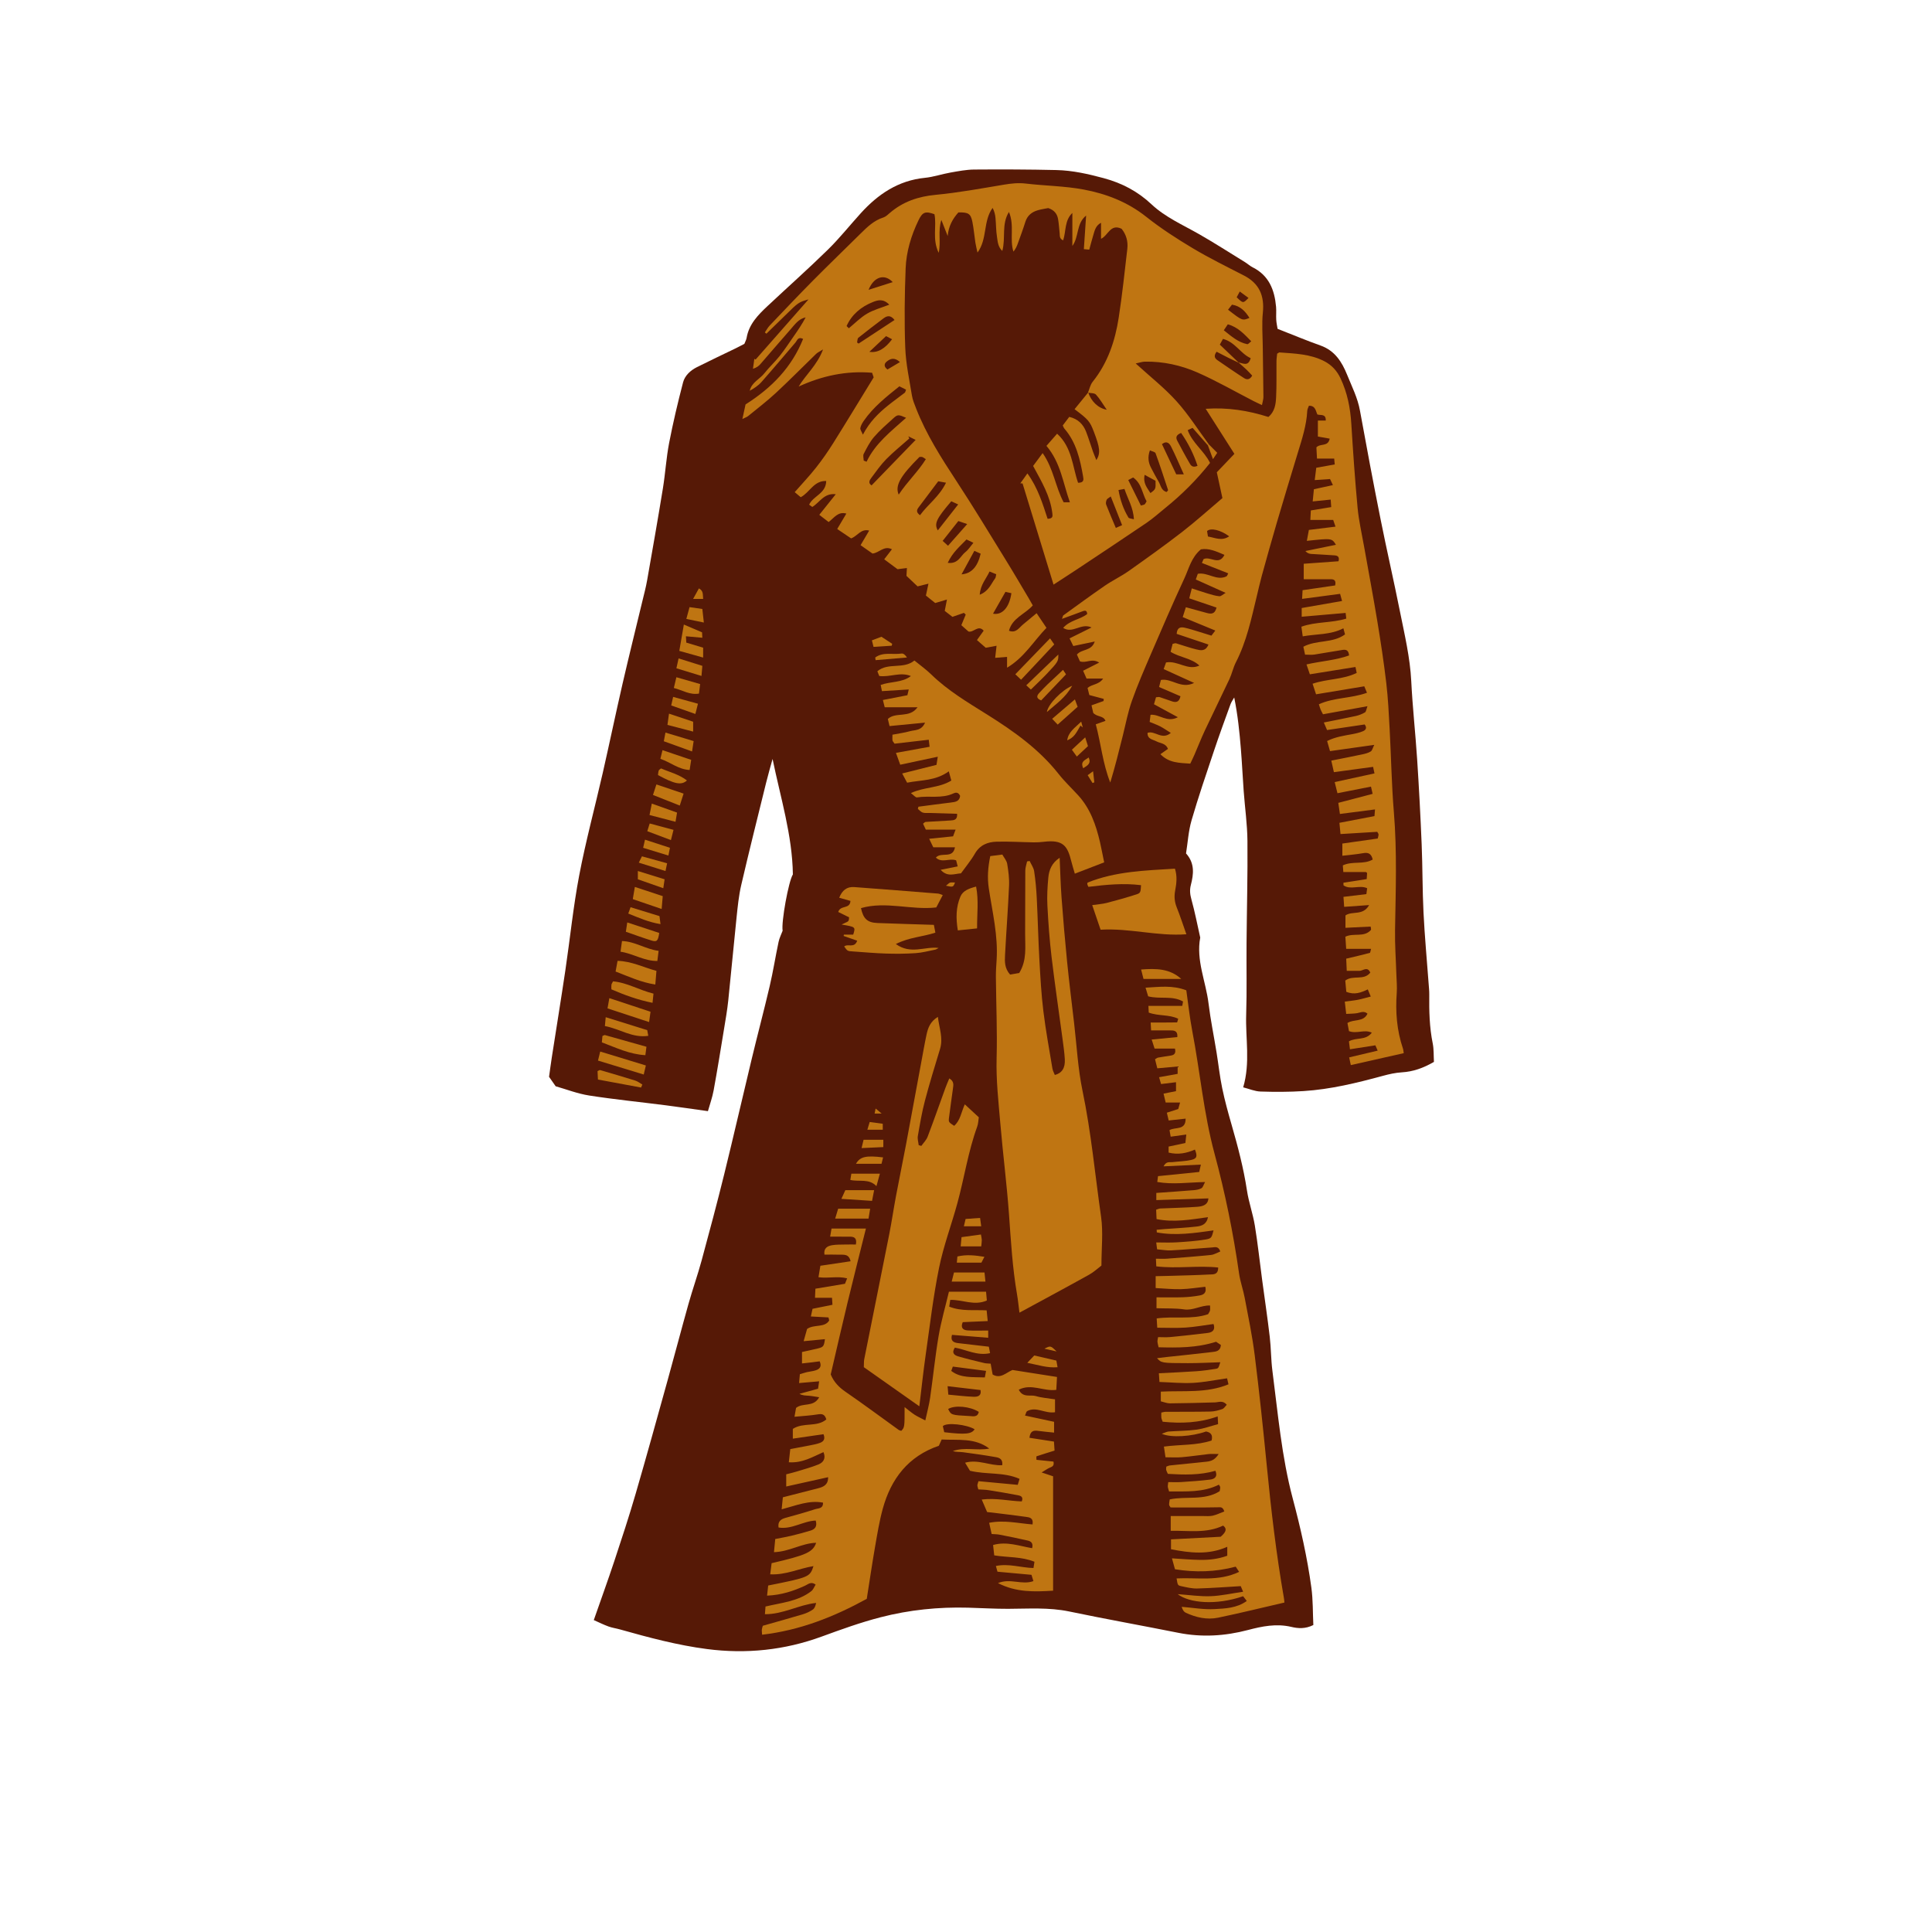 <svg version="1.1" id="svg" xmlns="http://www.w3.org/2000/svg" xmlns:xlink="http://www.w3.org/1999/xlink" x="0px" y="0px"
	 width="200.001px" height="200px" viewBox="0 0 200.001 200" enable-background="new 0 0 200.001 200" xml:space="preserve">
<path class="stroke" fill="#561906"  d="M148.317,108.021c-0.342-1.677-0.379-3.368-0.359-5.068c0.005-0.38-0.039-0.758-0.066-1.138
	c-0.182-2.452-0.41-4.902-0.531-7.357c-0.117-2.347-0.092-4.7-0.19-7.048c-0.122-2.939-0.276-5.878-0.468-8.813
	c-0.176-2.692-0.475-5.378-0.609-8.071c-0.122-2.47-0.697-4.853-1.177-7.255c-0.636-3.188-1.37-6.356-2.005-9.544
	c-0.746-3.733-1.449-7.476-2.129-11.222c-0.236-1.317-0.836-2.484-1.326-3.7c-0.545-1.352-1.275-2.51-2.758-3.037
	c-1.463-0.519-2.896-1.121-4.443-1.727c-0.043-0.276-0.119-0.604-0.139-0.936c-0.026-0.449,0.021-0.903-0.018-1.351
	c-0.156-1.741-0.736-3.238-2.423-4.081c-0.276-0.138-0.51-0.359-0.774-0.523c-1.59-0.979-3.162-1.991-4.783-2.917
	c-1.683-0.962-3.49-1.745-4.914-3.083c-1.43-1.342-3.053-2.196-4.939-2.705c-1.616-0.436-3.234-0.802-4.898-0.841
	c-2.84-0.066-5.681-0.075-8.521-0.053c-0.82,0.007-1.647,0.17-2.463,0.313c-0.883,0.155-1.748,0.456-2.634,0.544
	c-2.756,0.274-4.853,1.691-6.647,3.671c-1.141,1.257-2.2,2.593-3.412,3.778c-2.025,1.985-4.15,3.872-6.221,5.812
	c-0.988,0.926-1.938,1.886-2.18,3.311c-0.034,0.2-0.143,0.387-0.231,0.613c-0.292,0.151-0.595,0.317-0.904,0.467
	c-1.337,0.649-2.683,1.28-4.011,1.948c-0.667,0.336-1.246,0.868-1.432,1.575c-0.541,2.073-1.035,4.162-1.442,6.265
	c-0.3,1.557-0.392,3.151-0.647,4.718c-0.518,3.176-1.074,6.346-1.633,9.516c-0.125,0.713-0.314,1.416-0.484,2.121
	c-0.686,2.859-1.398,5.714-2.059,8.58c-0.705,3.068-1.348,6.151-2.047,9.222c-0.808,3.539-1.758,7.049-2.439,10.612
	c-0.621,3.26-0.95,6.575-1.438,9.861c-0.448,3.014-0.939,6.02-1.406,9.029c-0.105,0.681-0.193,1.364-0.278,1.964
	c0.245,0.35,0.42,0.603,0.684,0.979c1.087,0.308,2.263,0.77,3.481,0.959c2.633,0.41,5.289,0.674,7.934,1.013
	c1.402,0.179,2.799,0.389,4.348,0.604c0.195-0.699,0.454-1.408,0.589-2.142c0.386-2.106,0.728-4.224,1.074-6.338
	c0.163-0.99,0.337-1.98,0.442-2.979c0.301-2.856,0.556-5.718,0.857-8.574c0.119-1.134,0.23-2.278,0.488-3.384
	c0.821-3.538,1.707-7.061,2.576-10.588c0.203-0.822,0.441-1.636,0.666-2.454c0.82,4.004,2.045,7.891,2.102,11.953
	c-0.448,0.704-1.213,4.923-1.061,5.828c-0.141,0.378-0.336,0.756-0.42,1.158c-0.324,1.522-0.564,3.063-0.919,4.578
	c-0.591,2.527-1.261,5.035-1.867,7.559c-0.958,3.972-1.865,7.954-2.843,11.919c-0.738,2.992-1.535,5.969-2.342,8.941
	c-0.41,1.503-0.932,2.975-1.354,4.474c-0.739,2.633-1.432,5.28-2.163,7.914c-1.093,3.933-2.179,7.868-3.32,11.787
	c-0.677,2.326-1.435,4.629-2.197,6.929c-0.662,1.994-1.38,3.972-2.124,6.103c0.536,0.236,1.018,0.479,1.521,0.661
	c0.389,0.142,0.807,0.196,1.206,0.31c2.962,0.834,5.935,1.631,8.996,2.028c4.058,0.528,8.031,0.113,11.864-1.29
	c2.017-0.737,4.021-1.465,6.106-2.002c2.98-0.769,5.989-1.074,9.052-0.992c1.383,0.037,2.768,0.124,4.152,0.118
	c2.11-0.008,4.215-0.162,6.317,0.275c3.757,0.783,7.538,1.458,11.302,2.209c2.431,0.484,4.82,0.336,7.2-0.289
	c1.478-0.389,2.948-0.689,4.497-0.323c0.686,0.163,1.438,0.226,2.276-0.194c-0.062-1.263-0.028-2.582-0.204-3.873
	c-0.424-3.121-1.121-6.189-1.931-9.235c-1.151-4.329-1.527-8.789-2.103-13.212c-0.15-1.165-0.137-2.353-0.275-3.52
	c-0.229-1.958-0.522-3.908-0.783-5.861c-0.253-1.887-0.453-3.78-0.76-5.656c-0.201-1.227-0.633-2.415-0.818-3.643
	c-0.349-2.3-0.938-4.533-1.58-6.761c-0.364-1.261-0.714-2.53-0.98-3.813c-0.253-1.214-0.383-2.452-0.582-3.678
	c-0.275-1.7-0.625-3.393-0.834-5.102c-0.276-2.272-1.303-4.451-0.859-6.812c-0.295-1.314-0.551-2.639-0.909-3.936
	c-0.144-0.521-0.2-0.966-0.062-1.504c0.283-1.107,0.434-2.238-0.498-3.269c0.178-1.108,0.246-2.304,0.57-3.424
	c0.704-2.423,1.523-4.813,2.326-7.208c0.538-1.607,1.122-3.199,1.7-4.793c0.091-0.253,0.259-0.48,0.392-0.719
	c0.369,1.831,0.548,3.582,0.69,5.335c0.118,1.449,0.183,2.902,0.29,4.353c0.127,1.722,0.374,3.443,0.389,5.165
	c0.032,3.533-0.064,7.067-0.093,10.6c-0.021,2.46,0.042,4.921-0.038,7.379c-0.08,2.467,0.446,4.958-0.309,7.526
	c0.607,0.154,1.199,0.415,1.797,0.434c1.48,0.048,2.969,0.048,4.446-0.047c2.81-0.178,5.534-0.847,8.243-1.584
	c0.629-0.171,1.281-0.317,1.93-0.356c1.174-0.068,2.227-0.442,3.331-1.08C148.404,109.258,148.438,108.624,148.317,108.021z"/>
<path fill-rule="evenodd" clip-rule="evenodd" fill="#bf7512" class="fill" d="M112.624,40.651c0.158-0.38,0.242-0.821,0.49-1.131
	c1.566-1.951,2.325-4.233,2.697-6.648c0.363-2.358,0.615-4.735,0.889-7.106c0.093-0.784-0.123-1.506-0.594-2.083
	c-1.16-0.557-1.381,0.697-2.127,1.038c0-0.563,0-1.064,0-1.659c-0.564,0.294-0.66,0.809-0.803,1.283
	c-0.148,0.488-0.275,0.984-0.417,1.498c-0.198-0.018-0.327-0.03-0.558-0.052c0.078-1.176,0.156-2.327,0.234-3.477
	c-1.041,0.837-0.714,2.175-1.424,3.151c0-1.141,0-2.281,0-3.421c-0.818,0.777-0.637,1.857-0.95,2.834
	c-0.405-0.157-0.34-0.481-0.368-0.761c-0.049-0.479-0.08-0.962-0.16-1.436c-0.095-0.551-0.408-0.944-1.021-1.141
	c-0.317,0.063-0.695,0.114-1.059,0.218c-0.631,0.18-1.1,0.542-1.309,1.21c-0.236,0.76-0.517,1.506-0.785,2.255
	c-0.102,0.282-0.225,0.556-0.448,0.825c-0.414-1.307,0.126-2.703-0.464-4.106c-0.797,1.28-0.314,2.678-0.689,4.035
	c-0.461-0.44-0.47-0.968-0.545-1.429c-0.107-0.646-0.096-1.311-0.157-1.965c-0.032-0.354-0.11-0.705-0.302-1.062
	c-1.004,1.392-0.519,3.202-1.562,4.625c-0.074-0.341-0.165-0.68-0.219-1.024c-0.111-0.718-0.168-1.447-0.311-2.158
	c-0.17-0.849-0.42-0.998-1.447-0.977c-0.6,0.664-1.02,1.43-1.111,2.444c-0.188-0.48-0.378-0.961-0.656-1.669
	c-0.375,1.205-0.022,2.237-0.273,3.408c-0.697-1.411-0.186-2.757-0.441-3.996c-0.941-0.339-1.236-0.231-1.653,0.634
	c-0.759,1.576-1.263,3.249-1.329,4.985c-0.106,2.729-0.143,5.468-0.04,8.197c0.062,1.652,0.421,3.294,0.688,4.934
	c0.076,0.472,0.268,0.931,0.444,1.379c1.057,2.692,2.602,5.108,4.181,7.516c1.748,2.662,3.393,5.392,5.066,8.102
	c0.82,1.325,1.604,2.671,2.402,4.009c0.139,0.234,0.271,0.475,0.422,0.741c-0.797,0.906-2.116,1.286-2.466,2.62
	c0.712,0.286,1.031-0.29,1.448-0.643c0.434-0.369,0.879-0.729,1.413-1.171c0.39,0.577,0.69,1.024,1.021,1.515
	c-1.338,1.381-2.289,3.061-4.08,4.127c0-0.444,0-0.757,0-1.119c-0.418,0.034-0.777,0.062-1.23,0.099
	c0.056-0.486,0.092-0.805,0.143-1.252c-0.424,0.078-0.74,0.137-1.121,0.208c-0.275-0.24-0.58-0.508-0.91-0.797
	c0.254-0.352,0.467-0.648,0.698-0.971c-0.573-0.65-1.039,0.226-1.577,0.085c-0.254-0.225-0.507-0.45-0.736-0.654
	c0.168-0.405,0.312-0.752,0.454-1.098c-0.062-0.06-0.126-0.118-0.189-0.177c-0.366,0.127-0.734,0.255-1.185,0.412
	c-0.23-0.177-0.494-0.382-0.799-0.617c0.063-0.334,0.127-0.654,0.229-1.178c-0.47,0.141-0.797,0.239-1.215,0.365
	c-0.293-0.235-0.638-0.513-0.963-0.774c0.084-0.4,0.16-0.741,0.264-1.23c-0.46,0.115-0.746,0.186-1.127,0.28
	c-0.354-0.334-0.748-0.709-1.15-1.09c0.016-0.252,0.028-0.488,0.045-0.81c-0.365,0.046-0.688,0.087-0.969,0.122
	c-0.457-0.34-0.887-0.661-1.379-1.026c0.242-0.314,0.484-0.629,0.799-1.038c-0.84-0.416-1.314,0.383-2.014,0.442
	c-0.35-0.245-0.739-0.52-1.232-0.866c0.289-0.489,0.574-0.973,0.892-1.511c-0.867-0.222-1.192,0.558-1.872,0.81
	c-0.426-0.286-0.9-0.608-1.439-0.973c0.323-0.544,0.612-1.034,0.947-1.597c-0.859-0.235-1.244,0.422-1.834,0.877
	c-0.301-0.233-0.614-0.476-0.968-0.747c0.571-0.714,1.101-1.376,1.706-2.133c-1.217-0.145-1.661,0.852-2.428,1.317
	c-0.109-0.078-0.213-0.152-0.33-0.235c0.426-0.924,1.744-1.138,1.769-2.452c-1.288-0.045-1.701,1.184-2.638,1.679
	c-0.168-0.143-0.371-0.313-0.623-0.524c0.764-0.871,1.524-1.672,2.205-2.536c0.64-0.81,1.232-1.662,1.781-2.536
	c1.396-2.226,2.754-4.475,4.188-6.809c-0.027-0.077-0.092-0.267-0.163-0.479c-2.669-0.223-5.163,0.31-7.603,1.428
	c0.742-1.239,1.91-2.202,2.525-3.842c-0.372,0.234-0.57,0.316-0.712,0.455c-1.394,1.348-2.752,2.732-4.173,4.051
	c-0.912,0.847-1.908,1.604-2.873,2.394c-0.119,0.098-0.279,0.146-0.592,0.303c0.145-0.664,0.25-1.156,0.328-1.51
	c2.738-1.735,4.784-3.861,5.959-6.784c-0.545-0.26-0.607,0.156-0.789,0.369c-1.172,1.366-2.326,2.745-3.519,4.091
	c-0.329,0.375-0.763,0.658-1.218,0.91c0.199-0.874,1.033-1.197,1.52-1.814c0.492-0.623,1.084-1.166,1.58-1.786
	c0.514-0.646,0.965-1.342,1.439-2.02c0.443-0.635,0.882-1.274,1.25-1.979c-0.726,0.154-1.112,0.728-1.547,1.222
	c-1.053,1.196-2.084,2.408-3.131,3.608c-0.176,0.201-0.384,0.372-0.777,0.493c0.047-0.345,0.094-0.689,0.143-1.033
	c0.043,0.025,0.088,0.051,0.131,0.077c1.773-2.015,3.547-4.032,5.476-6.226c-1.026,0.29-1.044,0.305-2.396,1.638
	c-0.651,0.642-1.31,1.276-1.964,1.913c-0.053-0.046-0.105-0.092-0.158-0.137c0.166-0.239,0.307-0.504,0.504-0.713
	c1.479-1.554,2.953-3.113,4.463-4.637c1.631-1.648,3.306-3.256,4.953-4.889c0.69-0.684,1.381-1.351,2.348-1.657
	c0.249-0.08,0.465-0.295,0.674-0.475c1.363-1.167,2.934-1.698,4.732-1.868c2.373-0.224,4.726-0.662,7.08-1.053
	c0.755-0.125,1.48-0.206,2.254-0.114c1.991,0.236,4.018,0.25,5.981,0.616c2.346,0.437,4.552,1.286,6.483,2.819
	c1.51,1.199,3.146,2.257,4.804,3.248c1.719,1.026,3.521,1.916,5.304,2.829c1.602,0.821,2.152,2.099,1.971,3.856
	c-0.116,1.128-0.023,2.28-0.01,3.421c0.018,1.767,0.056,3.534,0.069,5.3c0.002,0.233-0.08,0.469-0.15,0.842
	c-0.323-0.154-0.589-0.27-0.846-0.402c-1.937-0.997-3.831-2.089-5.821-2.966c-1.711-0.754-3.551-1.159-5.449-1.128
	c-0.274,0.004-0.547,0.105-0.955,0.189c1.52,1.387,2.993,2.541,4.226,3.91c1.243,1.38,2.248,2.976,3.357,4.476
	c-0.036,0.032-0.071,0.063-0.108,0.094c-0.518-0.593-1.037-1.186-1.586-1.814c-0.119,0.056-0.265,0.124-0.506,0.237
	c0.492,1.354,1.701,2.14,2.312,3.392c-1.344,1.707-2.901,3.266-4.629,4.661c-0.646,0.522-1.266,1.083-1.951,1.549
	c-2.402,1.632-4.824,3.231-7.241,4.838c-0.8,0.532-1.608,1.049-2.379,1.55c-1.089-3.555-2.147-7.014-3.208-10.474
	c-0.076-0.002-0.154-0.006-0.232-0.009c0.213-0.296,0.424-0.592,0.735-1.029c1.089,1.502,1.577,3.139,2.091,4.7
	c0.56-0.025,0.525-0.255,0.488-0.577c-0.209-1.769-1.099-3.253-1.988-4.895c0.266-0.358,0.582-0.785,0.986-1.33
	c1.141,1.628,1.318,3.495,2.175,5.092c0.155,0,0.31,0,0.646,0c-0.719-2.015-0.951-4.1-2.427-5.841
	c0.341-0.391,0.71-0.812,1.103-1.261c1.559,1.424,1.587,3.407,2.17,5.082c0.631-0.001,0.577-0.332,0.521-0.65
	c-0.311-1.786-0.707-3.539-1.942-4.963c-0.065-0.075-0.096-0.182-0.165-0.321c0.217-0.287,0.443-0.584,0.674-0.888
	c0.895,0.211,1.438,0.752,1.742,1.534c0.262,0.675,0.471,1.372,0.711,2.056c0.093,0.264,0.207,0.521,0.354,0.887
	c0.445-0.721,0.373-1.279-0.262-2.94c-0.41-1.074-0.567-1.263-1.996-2.332c0.473-0.579,0.943-1.157,1.413-1.734
	c0.304,0.903,1.003,1.624,1.917,1.792c-0.422-0.613-0.717-1.139-1.115-1.571C113.29,40.673,112.905,40.709,112.624,40.651z
	 M128.251,37.562c-0.364-0.174-0.732-0.345-1.094-0.525c-0.41-0.205-0.816-0.42-1.215-0.626c-0.336,0.457-0.178,0.694,0.107,0.888
	c0.908,0.621,1.812,1.249,2.738,1.844c0.27,0.173,0.594,0.194,0.84-0.262c-0.182-0.192-0.374-0.412-0.585-0.612
	c-0.27-0.256-0.553-0.497-0.831-0.744c0.448,0.057,1,0.476,1.26-0.449c-1.058-0.472-1.595-1.663-2.871-1.994
	c-0.139,0.255-0.258,0.474-0.322,0.593C126.989,36.355,127.62,36.959,128.251,37.562z M90.226,50.247
	c1.498-1.546,2.99-3.085,4.562-4.709c-0.313-0.153-0.536-0.262-0.759-0.37c0.035,0.073,0.07,0.147,0.105,0.222
	c-0.797,0.708-1.635,1.378-2.383,2.137c-0.574,0.584-1.051,1.272-1.545,1.933C90.028,49.697,89.829,49.994,90.226,50.247z
	 M93.8,43.251c-0.787-0.346-0.87-0.36-1.324,0.053c-0.688,0.624-1.396,1.237-2,1.938c-0.439,0.51-0.752,1.139-1.065,1.743
	c-0.094,0.182-0.005,0.46,0.001,0.693c0.098,0.041,0.196,0.08,0.297,0.121C90.604,45.906,92.216,44.672,93.8,43.251z M93.105,39.991
	c-1.354,1.085-2.702,2.147-3.693,3.582c-0.154,0.223-0.298,0.478-0.351,0.737c-0.031,0.153,0.125,0.345,0.266,0.686
	c0.709-1.348,1.619-2.228,2.612-3.029c0.562-0.453,1.153-0.868,1.722-1.312c0.067-0.052,0.076-0.178,0.131-0.319
	C93.575,40.227,93.372,40.124,93.105,39.991z M120.775,50.929c0.071-0.093,0.155-0.161,0.144-0.197
	c-0.42-1.276-0.836-2.554-1.296-3.816c-0.052-0.139-0.356-0.185-0.587-0.295c-0.25,0.715-0.156,1.273,0.125,1.81
	c0.252,0.481,0.504,0.963,0.781,1.43C120.171,50.248,120.214,50.801,120.775,50.929z M87.638,33.751
	c0.078,0.077,0.154,0.155,0.232,0.232c0.625-0.513,1.2-1.108,1.889-1.514c0.676-0.398,1.465-0.603,2.299-0.928
	c-0.602-0.627-1.16-0.493-1.696-0.275C89.13,31.761,88.179,32.553,87.638,33.751z M93.034,51.204
	c0.904-1.369,2.014-2.382,2.81-3.672c-0.206-0.125-0.285-0.197-0.377-0.223c-0.093-0.026-0.198-0.005-0.284-0.005
	C93.233,49.253,92.62,50.266,93.034,51.204z M92.604,33.125c-0.41-0.536-0.782-0.439-1.141-0.17
	c-0.877,0.66-1.751,1.325-2.607,2.012c-0.105,0.085-0.09,0.318-0.133,0.483c0.053,0.04,0.105,0.079,0.158,0.119
	C90.112,34.761,91.343,33.952,92.604,33.125z M97.933,49.97c-0.402-0.074-0.648-0.119-0.807-0.148
	c-0.715,0.952-1.354,1.811-2.004,2.663c-0.207,0.271-0.34,0.515,0.118,0.85C96.054,52.212,97.226,51.423,97.933,49.97z
	 M122.269,44.818c-0.557,0.22-0.559,0.501-0.393,0.815c0.404,0.756,0.801,1.516,1.234,2.255c0.139,0.241,0.291,0.589,0.859,0.334
	C123.573,47.018,123.017,45.896,122.269,44.818z M122.548,49.103c-0.491-1.083-0.871-1.991-1.314-2.865
	c-0.154-0.304-0.421-0.665-0.949-0.263c0.494,1.044,0.984,2.082,1.479,3.128C121.945,49.103,122.103,49.103,122.548,49.103z
	 M126.69,34.19c0.801,0.642,1.49,1.248,2.424,1.439c0.1,0.021,0.243-0.169,0.416-0.297c-0.737-0.753-1.391-1.48-2.428-1.758
	C126.979,33.761,126.869,33.922,126.69,34.19z M98.478,51.892c-1.552,1.812-1.789,2.315-1.398,3.017
	c0.697-0.889,1.379-1.755,2.112-2.689C98.869,52.07,98.691,51.99,98.478,51.892z M116.403,50.613
	c-0.209,0.039-0.387,0.072-0.616,0.116c0.185,1.053,0.509,1.988,1.029,2.847c0.062,0.101,0.29,0.099,0.563,0.182
	C117.331,52.566,116.751,51.658,116.403,50.613z M98.108,58.266c1.088,0.142,1.32-0.72,1.83-1.115
	c0.305-0.236,0.518-0.59,0.828-0.96c-0.316-0.152-0.493-0.237-0.715-0.344C99.378,56.558,98.624,57.155,98.108,58.266z
	 M98.14,56.497c0.656-0.743,1.273-1.439,1.986-2.246c-0.388-0.132-0.621-0.21-0.918-0.312c-0.559,0.706-1.078,1.364-1.625,2.054
	C97.825,56.213,97.966,56.34,98.14,56.497z M114.985,51.392c-0.229,0.179-0.38,0.238-0.424,0.344
	c-0.062,0.151-0.107,0.357-0.051,0.499c0.307,0.794,0.648,1.575,1.001,2.415c0.29-0.128,0.458-0.202,0.649-0.286
	C115.767,53.37,115.403,52.45,114.985,51.392z M116.797,49.695c0.474,0.956,0.892,1.799,1.306,2.637
	c0.203-0.06,0.314-0.065,0.392-0.123c0.073-0.057,0.109-0.165,0.2-0.313c-0.454-0.792-0.494-1.833-1.393-2.468
	C117.157,49.505,117.015,49.58,116.797,49.695z M100.866,57.021c-0.477,0.874-0.885,1.623-1.326,2.435
	c1.027-0.073,1.667-0.796,1.979-2.138C101.332,57.233,101.132,57.142,100.866,57.021z M104.7,61.407
	c-0.236-0.053-0.424-0.095-0.615-0.138c-0.438,0.767-0.853,1.495-1.287,2.26C103.762,63.71,104.495,62.86,104.7,61.407z
	 M127.128,32.062c1.479,1.145,1.479,1.145,2.217,0.849c-0.431-0.69-0.936-1.229-1.809-1.374
	C127.409,31.699,127.29,31.853,127.128,32.062z M92.415,29.205c-0.842-0.897-1.949-0.577-2.5,0.797
	C90.788,29.723,91.548,29.481,92.415,29.205z M102.438,59.163c-0.35,0.762-0.941,1.349-1.016,2.403
	c0.946-0.376,1.173-1.134,1.597-1.695c0.071-0.095,0.067-0.247,0.11-0.427C102.894,59.347,102.689,59.265,102.438,59.163z
	 M89.999,36.419c0.865,0.139,1.615-0.325,2.35-1.3c-0.202-0.105-0.395-0.205-0.623-0.325C91.171,35.316,90.653,35.804,89.999,36.419
	z M119.62,49.768c-0.336-0.182-0.693-0.377-1.126-0.613c-0.188,0.883,0.269,1.35,0.6,1.887
	C119.646,50.635,119.646,50.635,119.62,49.768z M93.163,37.482c-0.566-0.528-1.008-0.355-1.385-0.041
	c-0.255,0.211-0.301,0.521,0.094,0.808C92.256,38.021,92.651,37.786,93.163,37.482z M128.02,30.773
	c0.667,0.643,0.667,0.643,1.225,0.068c-0.29-0.213-0.569-0.417-0.904-0.663C128.19,30.455,128.101,30.621,128.02,30.773z"/>
<path fill-rule="evenodd" clip-rule="evenodd" fill="#bf7512" class="fill" d="M145.315,109.024c-1.867,0.422-3.644,0.823-5.479,1.236
	c-0.057-0.273-0.1-0.465-0.17-0.799c0.976-0.231,1.922-0.455,2.951-0.699c-0.117-0.274-0.18-0.417-0.238-0.55
	c-0.885,0.137-1.721,0.268-2.632,0.41c-0.042-0.334-0.074-0.591-0.104-0.822c0.755-0.436,1.731-0.061,2.368-0.896
	c-0.779-0.374-1.537,0.146-2.365-0.161c-0.045-0.24-0.104-0.549-0.158-0.843c0.695-0.436,1.65-0.068,2.076-0.965
	c-0.381-0.331-0.729-0.107-1.08-0.051c-0.334,0.055-0.679,0.049-1.125,0.077c-0.049-0.431-0.09-0.79-0.146-1.276
	c0.495-0.065,0.928-0.104,1.352-0.187c0.42-0.082,0.83-0.207,1.336-0.336c-0.137-0.33-0.207-0.5-0.307-0.74
	c-0.701,0.33-1.369,0.6-2.225,0.247c-0.033-0.356-0.072-0.78-0.107-1.161c0.814-0.61,1.918,0.039,2.592-0.824
	c-0.301-0.695-0.762-0.174-1.133-0.18c-0.408-0.008-0.816-0.002-1.305-0.002c-0.021-0.468-0.039-0.87-0.056-1.26
	c0.867-0.207,1.655-0.387,2.437-0.595c0.063-0.016,0.074-0.225,0.135-0.425c-0.885,0-1.689,0-2.574,0
	c-0.029-0.424-0.059-0.828-0.086-1.253c0.861-0.425,1.939,0.106,2.643-0.697c0.045-0.052-0.012-0.193-0.026-0.353
	c-0.851,0.042-1.69,0.083-2.606,0.128c0-0.486,0-0.881,0-1.282c0.688-0.494,1.818,0.072,2.449-1.072
	c-0.949,0.067-1.725,0.121-2.584,0.183c-0.025-0.379-0.047-0.666-0.072-1.033c0.828-0.098,1.574-0.188,2.371-0.284
	c0.031-0.229,0.055-0.419,0.082-0.61c-0.8-0.37-1.724,0.213-2.451-0.3c0-0.09-0.002-0.182-0.004-0.272
	c0.788-0.123,1.576-0.245,2.408-0.375c0.018-0.281,0.029-0.473,0.04-0.631c-0.073-0.058-0.101-0.097-0.128-0.097
	c-0.744-0.004-1.49-0.003-2.332-0.003c-0.016-0.201-0.033-0.446-0.053-0.686c1.01-0.479,2.138-0.052,3.095-0.606
	c-0.153-0.648-0.487-0.752-1.014-0.657c-0.669,0.122-1.353,0.172-2.13,0.265c0-0.478,0-0.829,0-1.263
	c1.269-0.181,2.483-0.353,3.664-0.521c0.05-0.237,0.096-0.34,0.082-0.433c-0.016-0.095-0.092-0.18-0.137-0.26
	c-1.246,0.076-2.477,0.151-3.8,0.231c-0.041-0.419-0.071-0.747-0.112-1.164c1.23-0.235,2.406-0.46,3.629-0.695
	c0.02-0.245,0.033-0.43,0.055-0.69c-1.227,0.159-2.377,0.307-3.633,0.469c-0.052-0.361-0.1-0.685-0.167-1.15
	c1.19-0.312,2.339-0.613,3.555-0.932c-0.071-0.31-0.12-0.519-0.173-0.748c-1.176,0.231-2.281,0.448-3.469,0.682
	c-0.098-0.392-0.175-0.705-0.287-1.152c1.404-0.306,2.729-0.595,4.121-0.898c-0.067-0.307-0.1-0.463-0.146-0.678
	c-1.354,0.183-2.67,0.361-4.057,0.549c-0.092-0.401-0.17-0.755-0.269-1.195c1.126-0.225,2.173-0.426,3.214-0.648
	c0.3-0.064,0.617-0.143,0.871-0.303c0.154-0.098,0.204-0.363,0.363-0.678c-1.619,0.228-3.071,0.432-4.581,0.645
	c-0.106-0.374-0.197-0.688-0.3-1.045c0.865-0.431,1.75-0.552,2.627-0.714c0.369-0.068,0.746-0.157,1.092-0.303
	c0.27-0.114,0.448-0.344,0.165-0.696c-1.267,0.188-2.554,0.379-3.89,0.577c-0.101-0.236-0.188-0.442-0.334-0.782
	c1.16-0.232,2.238-0.436,3.31-0.672c0.33-0.074,0.659-0.202,0.95-0.374c0.121-0.071,0.137-0.32,0.258-0.641
	c-1.624,0.295-3.1,0.564-4.604,0.838c-0.101-0.198-0.185-0.34-0.247-0.491c-0.064-0.156-0.107-0.321-0.18-0.545
	c1.575-0.716,3.331-0.595,4.98-1.191c-0.109-0.258-0.193-0.458-0.281-0.669c-1.693,0.281-3.318,0.55-4.991,0.828
	c-0.132-0.4-0.235-0.714-0.36-1.093c1.511-0.52,3.125-0.413,4.568-1.122c-0.043-0.209-0.076-0.365-0.129-0.613
	c-1.57,0.251-3.095,0.496-4.721,0.757c-0.11-0.327-0.213-0.63-0.348-1.022c1.523-0.349,3.014-0.424,4.408-0.931
	c-0.076-0.763-0.559-0.583-0.934-0.528c-0.887,0.13-1.77,0.306-2.658,0.438c-0.299,0.044-0.609,0.007-0.963,0.007
	c-0.061-0.284-0.116-0.54-0.178-0.818c1.367-0.733,3.021-0.333,4.314-1.275c-0.056-0.209-0.105-0.394-0.169-0.631
	c-1.356,0.695-2.786,0.571-4.21,0.832c-0.053-0.378-0.089-0.642-0.137-0.998c1.496-0.542,3.099-0.365,4.648-0.84
	c-0.027-0.232-0.053-0.439-0.07-0.587c-1.545,0.134-3.012,0.261-4.547,0.394c0-0.368,0-0.585,0-0.902
	c1.39-0.242,2.74-0.478,4.178-0.728c-0.078-0.286-0.133-0.488-0.203-0.739c-1.321,0.175-2.578,0.341-3.934,0.521
	c0.018-0.33,0.032-0.58,0.05-0.9c1.178-0.171,2.29-0.333,3.372-0.491c0.118-0.547-0.119-0.646-0.489-0.644
	c-0.894,0.007-1.788,0.002-2.763,0.002c0-0.45,0-0.948,0-1.603c1.201-0.086,2.418-0.174,3.602-0.259
	c0.135-0.513-0.143-0.589-0.434-0.611c-0.793-0.059-1.588-0.092-2.379-0.146c-0.207-0.014-0.412-0.065-0.619-0.301
	c1.043-0.213,2.085-0.427,3.162-0.647c-0.418-0.684-0.418-0.684-3.01-0.407c0.072-0.384,0.137-0.725,0.211-1.131
	c0.926-0.114,1.8-0.223,2.757-0.341c-0.104-0.304-0.168-0.484-0.24-0.691c-0.79,0-1.537,0-2.366,0
	c0.018-0.355,0.033-0.648,0.051-0.986c0.719-0.118,1.385-0.228,2.111-0.347c-0.021-0.318-0.039-0.538-0.055-0.777
	c-0.621,0.063-1.185,0.122-1.863,0.191c0.051-0.503,0.086-0.866,0.125-1.262c0.665-0.146,1.276-0.279,1.969-0.43
	c-0.144-0.301-0.213-0.447-0.299-0.627c-0.497,0.034-0.966,0.067-1.584,0.11c0.06-0.48,0.107-0.867,0.158-1.277
	c0.664-0.119,1.268-0.227,1.913-0.343c-0.021-0.216-0.034-0.374-0.056-0.606c-0.588,0-1.126,0-1.781,0
	c-0.025-0.462-0.045-0.853-0.062-1.165c0.434-0.443,1.198-0.02,1.378-0.899c-0.388-0.069-0.764-0.136-1.224-0.219
	c0-0.518,0-1.053,0-1.656c0.236,0,0.518,0,0.816,0c0.025-0.722-0.521-0.517-0.869-0.626c-0.178-0.375-0.189-0.915-0.873-0.907
	c-0.059,0.165-0.166,0.344-0.174,0.528c-0.076,1.506-0.542,2.92-0.978,4.345c-0.737,2.414-1.466,4.832-2.179,7.253
	c-0.536,1.827-1.046,3.661-1.554,5.496c-0.192,0.701-0.347,1.412-0.519,2.119c-0.562,2.32-1.048,4.661-2.154,6.812
	c-0.283,0.55-0.408,1.181-0.67,1.744c-0.836,1.784-1.713,3.547-2.549,5.33c-0.382,0.813-0.707,1.653-1.064,2.478
	c-0.135,0.313-0.289,0.617-0.443,0.945c-1.118-0.083-2.197-0.054-3.09-0.976c0.277-0.194,0.528-0.371,0.781-0.55
	c-0.232-0.603-0.797-0.565-1.203-0.785c-0.37-0.2-0.928-0.21-0.913-0.873c0.754-0.281,1.49,0.794,2.412,0.003
	c-0.421-0.261-0.747-0.492-1.097-0.675c-0.335-0.172-0.695-0.295-1.093-0.462c0.032-0.26,0.059-0.484,0.089-0.738
	c0.92-0.089,1.704,0.85,2.832,0.252c-0.914-0.496-1.656-0.899-2.473-1.344c0.07-0.246,0.14-0.486,0.209-0.723
	c0.176-0.009,0.285-0.043,0.375-0.015c0.428,0.137,0.848,0.295,1.275,0.437c0.409,0.136,0.747,0.109,0.883-0.526
	c-0.713-0.308-1.426-0.616-2.215-0.957c0.065-0.251,0.127-0.494,0.188-0.731c1.138-0.201,2.062,0.975,3.439,0.31
	c-1.166-0.531-2.119-0.965-3.152-1.435c0.096-0.267,0.178-0.499,0.246-0.687c1.238-0.219,2.244,0.886,3.453,0.321
	c-0.834-0.775-1.997-0.817-2.982-1.421c0.066-0.259,0.138-0.544,0.209-0.824c0.154-0.028,0.264-0.083,0.349-0.058
	c0.698,0.205,1.382,0.458,2.088,0.628c0.446,0.108,0.972,0.245,1.272-0.5c-1.119-0.376-2.205-0.741-3.291-1.105
	c0.045-0.664,0.406-0.727,0.801-0.643c0.506,0.108,1,0.274,1.497,0.422c0.427,0.127,0.85,0.264,1.301,0.405
	c0.147-0.192,0.261-0.341,0.403-0.527c-1.144-0.472-2.22-0.916-3.375-1.392c0.105-0.33,0.204-0.637,0.326-1.022
	c0.778,0.214,1.473,0.411,2.168,0.594c0.42,0.11,0.826,0.161,1.007-0.557c-0.911-0.31-1.81-0.614-2.823-0.96
	c0.073-0.291,0.15-0.596,0.261-1.029c0.62,0.202,1.133,0.38,1.653,0.534c0.395,0.117,0.797,0.244,1.203,0.281
	c0.172,0.016,0.363-0.188,0.648-0.349c-1.111-0.498-2.07-0.93-3.088-1.386c0.082-0.231,0.146-0.412,0.207-0.589
	c1.044-0.184,1.94,0.755,2.958,0.271c0.096-0.046,0.133-0.219,0.188-0.32c-0.922-0.364-1.805-0.712-2.721-1.074
	c0.098-0.222,0.148-0.341,0.172-0.397c0.705-0.338,1.59,0.717,2.162-0.439c-0.85-0.366-1.625-0.716-2.438-0.57
	c-1,0.833-1.242,1.995-1.714,3.009c-1.21,2.606-2.348,5.246-3.485,7.885c-0.684,1.586-1.375,3.175-1.949,4.803
	c-0.414,1.17-0.639,2.406-0.943,3.614c-0.401,1.605-0.798,3.211-1.291,4.825c-0.777-1.944-0.961-4.014-1.5-6.029
	c0.377-0.133,0.666-0.234,1.004-0.353c-0.207-0.566-0.856-0.377-1.266-0.824c-0.037-0.162-0.104-0.454-0.18-0.785
	c0.454-0.163,0.854-0.305,1.252-0.448c0.005-0.073,0.01-0.146,0.012-0.22c-0.471-0.125-0.943-0.251-1.49-0.397
	c-0.054-0.216-0.117-0.473-0.183-0.732c0.467-0.413,1.173-0.321,1.614-0.975c-0.639,0-1.16,0-1.719,0
	c-0.126-0.285-0.23-0.522-0.355-0.809c0.537-0.272,1.021-0.518,1.665-0.844c-0.776-0.485-1.335,0.099-1.993-0.127
	c-0.083-0.186-0.203-0.452-0.314-0.704c0.51-0.604,1.512-0.332,1.846-1.349c-0.802,0.168-1.484,0.312-2.221,0.467
	c-0.121-0.251-0.236-0.487-0.385-0.792c0.73-0.363,1.425-0.707,2.277-1.13c-1.095-0.509-1.938,0.687-2.941,0.044
	c0.707-0.806,1.758-0.858,2.487-1.434c-0.019-0.37-0.192-0.397-0.483-0.284c-0.666,0.257-1.338,0.495-2.123,0.783
	c0.09-0.243,0.095-0.329,0.139-0.361c1.428-1.028,2.845-2.073,4.294-3.069c0.795-0.547,1.681-0.965,2.47-1.522
	c1.865-1.318,3.727-2.646,5.531-4.043c1.439-1.116,2.793-2.342,4.172-3.507c-0.196-0.902-0.371-1.711-0.58-2.673
	c0.539-0.567,1.125-1.18,1.819-1.907c-0.952-1.494-1.909-2.999-2.97-4.664c2.292-0.158,4.396,0.183,6.49,0.845
	c0.664-0.551,0.766-1.319,0.801-2.06c0.062-1.242,0.023-2.488,0.037-3.732c0.004-0.268,0.051-0.535,0.071-0.761
	c0.126-0.068,0.188-0.132,0.245-0.127c1.58,0.12,3.174,0.153,4.637,0.91c0.773,0.401,1.309,0.99,1.678,1.771
	c0.706,1.496,1.016,3.071,1.117,4.716c0.18,2.902,0.379,5.805,0.65,8.7c0.126,1.339,0.436,2.662,0.67,3.99
	c0.459,2.588,0.949,5.17,1.376,7.763c0.351,2.118,0.671,4.242,0.923,6.373c0.186,1.581,0.262,3.176,0.348,4.768
	c0.156,2.872,0.201,5.751,0.438,8.616c0.336,4.052,0.188,8.101,0.121,12.153c-0.027,1.557,0.09,3.117,0.139,4.676
	c0.02,0.622,0.082,1.248,0.037,1.865c-0.143,1.958,0.006,3.874,0.635,5.743C145.276,108.65,145.278,108.792,145.315,109.024z
	 M125.048,55.54c0.736,0.124,1.43,0.505,2.199-0.019c-0.918-0.669-1.893-0.898-2.293-0.548
	C124.981,55.136,125.015,55.326,125.048,55.54z"/>
<path fill-rule="evenodd" clip-rule="evenodd" fill="#bf7512" class="fill" d="M102.409,149.957c-1.471-1.133-3.207-0.85-4.926-0.939
	c-0.104,0.23-0.201,0.438-0.293,0.648c-3.162,1.082-4.952,3.411-5.807,6.525c-0.354,1.296-0.57,2.632-0.801,3.958
	c-0.308,1.771-0.567,3.55-0.854,5.363c-3.401,1.869-6.923,3.262-10.835,3.714c-0.016-0.281-0.045-0.418-0.025-0.548
	c0.023-0.166,0.086-0.327,0.102-0.381c1.442-0.41,2.805-0.784,4.156-1.191c0.36-0.108,0.717-0.277,1.025-0.489
	c0.185-0.127,0.273-0.393,0.334-0.681c-1.814,0.195-3.398,1.179-5.3,1.166c0.021-0.287,0.04-0.533,0.061-0.795
	c1.676-0.401,3.375-0.53,4.743-1.593c0.195-0.151,0.29-0.431,0.447-0.675c-0.475-0.363-0.789-0.026-1.096,0.112
	c-1.205,0.549-2.438,0.968-3.932,1.03c0.043-0.396,0.08-0.738,0.115-1.048c4.232-0.845,4.324-0.882,4.688-2.009
	c-1.5,0.244-2.854,0.932-4.479,0.851c0.053-0.419,0.1-0.801,0.146-1.155c3.562-0.82,4.289-1.144,4.609-2.111
	c-1.493,0.042-2.764,0.924-4.365,0.972c0.043-0.458,0.084-0.879,0.132-1.362c0.59-0.118,1.128-0.206,1.658-0.333
	c0.671-0.161,1.341-0.339,2.003-0.542c0.445-0.136,0.711-0.423,0.527-1.035c-1.301,0.047-2.485,0.948-3.846,0.718
	c-0.093-0.6,0.211-0.856,0.709-0.994c1.033-0.287,2.069-0.569,3.087-0.903c0.31-0.102,0.826-0.029,0.808-0.676
	c-1.436-0.277-2.759,0.287-4.285,0.693c0.051-0.494,0.086-0.843,0.127-1.246c1.245-0.317,2.447-0.624,3.648-0.934
	c0.566-0.144,1.052-0.365,1.037-1.148c-1.447,0.322-2.863,0.638-4.337,0.964c0-0.471,0-0.806,0-1.262
	c0.354-0.093,0.712-0.173,1.061-0.28c0.759-0.234,1.53-0.442,2.265-0.737c0.522-0.212,0.803-0.628,0.529-1.281
	c-1.129,0.496-2.175,1.146-3.586,1.051c0.051-0.453,0.096-0.872,0.15-1.362c0.715-0.136,1.389-0.257,2.059-0.392
	c0.34-0.068,0.686-0.13,1.008-0.251c0.348-0.13,0.593-0.366,0.371-0.902c-1.014,0.148-2.052,0.3-3.174,0.463c0-0.417,0-0.736,0-1.01
	c1.086-0.713,2.475-0.145,3.467-0.979c-0.158-0.565-0.455-0.596-0.896-0.524c-0.746,0.123-1.504,0.16-2.398,0.247
	c0.07-0.402,0.125-0.708,0.162-0.917c0.73-0.583,1.794-0.024,2.396-1.104c-0.453-0.069-0.764-0.134-1.078-0.157
	c-0.309-0.023-0.619-0.006-0.967-0.196c0.627-0.173,1.252-0.346,1.928-0.532c0.033-0.228,0.064-0.443,0.111-0.766
	c-0.726,0.062-1.359,0.119-2.076,0.182c0.031-0.37,0.055-0.628,0.08-0.915c0.268-0.081,0.492-0.16,0.72-0.214
	c0.303-0.07,0.62-0.093,0.913-0.188c0.402-0.129,0.662-0.371,0.419-0.934c-0.28,0.037-0.576,0.077-0.872,0.114
	c-0.301,0.036-0.602,0.067-0.959,0.106c0-0.413,0-0.742,0-1.183c0.541-0.121,1.074-0.229,1.603-0.358
	c0.617-0.152,0.67-0.225,0.771-0.972c-0.688,0.066-1.352,0.129-2.205,0.21c0.154-0.549,0.268-0.952,0.357-1.267
	c0.741-0.518,1.799-0.09,2.289-0.875c-0.025-0.106-0.049-0.213-0.074-0.319c-0.588-0.032-1.178-0.063-1.823-0.098
	c0.063-0.283,0.111-0.509,0.173-0.793c0.682-0.138,1.344-0.272,2.062-0.417c-0.019-0.295-0.033-0.514-0.047-0.724
	c-0.609,0-1.148,0-1.76,0c0.014-0.31,0.025-0.566,0.042-0.94c1.015-0.168,1.997-0.332,3.062-0.51
	c0.041-0.101,0.109-0.274,0.223-0.562c-1.001-0.258-1.925,0.026-2.967-0.119c0.06-0.354,0.123-0.736,0.197-1.185
	c1.057-0.157,2.062-0.307,3.126-0.465c-0.169-0.812-0.751-0.661-1.224-0.682c-0.48-0.021-0.961-0.005-1.48-0.005
	c-0.104-0.663,0.303-0.895,0.801-0.977c0.441-0.073,0.898-0.057,1.348-0.069c0.371-0.009,0.741-0.002,1.103-0.002
	c0.13-0.67-0.173-0.811-0.616-0.812c-0.65-0.004-1.303-0.001-2.049-0.001c0.064-0.366,0.102-0.579,0.146-0.838
	c1.174,0,2.297,0,3.559,0c-0.653,2.629-1.293,5.139-1.9,7.657c-0.601,2.486-1.168,4.979-1.743,7.446
	c0.328,0.797,0.859,1.334,1.544,1.804c1.851,1.273,3.656,2.616,5.48,3.928c0.08,0.057,0.189,0.073,0.279,0.106
	c0.345-0.371,0.345-0.371,0.344-2.46c0.395,0.305,0.693,0.568,1.025,0.784c0.303,0.198,0.639,0.345,1.119,0.598
	c0.193-0.891,0.393-1.616,0.5-2.355c0.306-2.124,0.517-4.264,0.876-6.379c0.26-1.527,0.697-3.021,1.069-4.594
	c1.303,0,2.529,0,3.844,0c0.025,0.283,0.051,0.574,0.081,0.912c-1.298,0.576-2.505-0.092-3.787-0.064
	c-0.032,0.207-0.065,0.42-0.108,0.7c1.266,0.506,2.561,0.314,3.873,0.385c0.037,0.365,0.068,0.66,0.113,1.108
	c-0.9,0.039-1.734,0.076-2.587,0.113c-0.245,0.565,0.015,0.826,0.511,0.856c0.687,0.041,1.375,0.011,2.125,0.011
	c0,0.232,0,0.414,0,0.75c-1.285-0.104-2.508-0.202-3.75-0.302c-0.174,0.622,0.159,0.795,0.619,0.853
	c1.025,0.125,2.053,0.24,3.197,0.372c0.023,0.131,0.072,0.378,0.129,0.669c-1.338,0.303-2.475-0.369-3.648-0.573
	c-0.375,0.574-0.025,0.795,0.344,0.905c0.895,0.263,1.802,0.474,2.706,0.693c0.196,0.048,0.403,0.039,0.657,0.062
	c0.072,0.395,0.138,0.758,0.207,1.126c0.834,0.477,1.375-0.193,2.052-0.471c1.481,0.232,3.006,0.473,4.609,0.723
	c-0.027,0.495-0.052,0.925-0.072,1.335c-1.327,0.182-2.56-0.692-3.886-0.017c0.433,0.87,1.205,0.493,1.763,0.659
	c0.624,0.186,1.291,0.226,1.99,0.338c0,0.462,0,0.887,0,1.336c-1.03,0.167-1.945-0.629-2.89-0.112
	c-0.092,0.051-0.111,0.226-0.216,0.456c1.027,0.221,1.989,0.428,3.01,0.647c0,0.359,0,0.684,0,1.117
	c-0.579-0.062-1.12-0.102-1.658-0.18c-0.475-0.069-0.815,0.011-0.892,0.717c0.824,0.127,1.628,0.252,2.537,0.393
	c0.02,0.312,0.041,0.635,0.061,0.932c-0.674,0.21-1.274,0.393-1.868,0.594c-0.03,0.01-0.005,0.188-0.005,0.362
	c0.601,0.062,1.195,0.124,1.762,0.182c0.109,0.492-0.189,0.541-0.438,0.657c-0.219,0.101-0.418,0.245-0.789,0.468
	c0.541,0.182,0.859,0.289,1.188,0.398c0,3.936,0,7.865,0,11.843c-1.938,0.117-3.814,0.189-5.703-0.786
	c1.275-0.536,2.466,0.23,3.665-0.207c-0.069-0.229-0.134-0.437-0.2-0.651c-1.191-0.109-2.322-0.212-3.52-0.321
	c-0.039-0.144-0.09-0.325-0.164-0.593c1.35-0.279,2.591,0.179,3.889,0.211c0.035-0.222,0.064-0.41,0.104-0.648
	c-1.342-0.543-2.75-0.433-4.166-0.661c-0.041-0.377-0.076-0.707-0.117-1.074c1.412-0.403,2.73,0.111,4.042,0.33
	c0.14-0.549-0.147-0.718-0.452-0.788c-0.973-0.227-1.952-0.421-2.934-0.613c-0.233-0.047-0.477-0.042-0.805-0.067
	c-0.081-0.365-0.157-0.714-0.258-1.16c1.568-0.312,3.029,0.062,4.492,0.169c0.104-0.697-0.326-0.733-0.684-0.783
	c-1.164-0.162-2.332-0.299-3.498-0.445c-0.137-0.018-0.275-0.028-0.521-0.053c-0.155-0.36-0.325-0.756-0.558-1.296
	c1.482-0.185,2.828,0.155,4.145,0.193c0.196-0.479-0.125-0.584-0.373-0.633c-1.018-0.197-2.039-0.367-3.061-0.53
	c-0.336-0.054-0.682-0.054-1.064-0.08c-0.04-0.161-0.09-0.286-0.097-0.412c-0.005-0.094,0.046-0.189,0.112-0.439
	c1.321,0.124,2.651,0.247,4.065,0.38c0.048-0.156,0.112-0.361,0.19-0.619c-1.648-0.729-3.406-0.42-5.134-0.839
	c-0.141-0.231-0.309-0.51-0.506-0.835c1.365-0.378,2.579,0.332,3.847,0.261c0.082-0.641-0.311-0.775-0.668-0.837
	c-1.121-0.197-2.249-0.358-3.378-0.507c-0.353-0.047-0.717-0.008-1.071-0.119C99.876,149.77,101.138,150.201,102.409,149.957z
	 M97.749,148.263c2.188,0.263,2.832,0.194,3.143-0.306c-0.812-0.491-2.887-0.735-3.291-0.322
	C97.642,147.808,97.692,148.023,97.749,148.263z M98.636,141.469c-0.053,0.149-0.107,0.298-0.162,0.447
	c0.98,0.768,2.216,0.62,3.477,0.675c0.048-0.263,0.086-0.468,0.125-0.677C100.872,141.759,99.755,141.613,98.636,141.469z
	 M98.17,144.373c0.94,0.085,1.757,0.188,2.576,0.219c0.406,0.017,0.872-0.037,0.761-0.694c-1.109-0.13-2.216-0.26-3.41-0.399
	C98.121,143.803,98.14,144.019,98.17,144.373z M98.153,145.86c0.312,0.625,0.311,0.629,2.207,0.729
	c0.381,0.019,0.842,0.151,0.963-0.433C100.411,145.58,98.833,145.441,98.153,145.86z"/>
<path fill-rule="evenodd" clip-rule="evenodd" fill="#bf7512" class="fill" d="M121.634,162.45c-0.107-0.394-0.188-0.685-0.312-1.13
	c1.034,0.061,1.976,0.148,2.919,0.16c0.931,0.012,1.857-0.086,2.806-0.431c0-0.322,0-0.604,0-0.924
	c-1.97,0.872-3.872,0.631-5.825,0.254c0-0.387,0-0.651,0-1.023c1.77-0.094,3.516-0.187,5.141-0.271
	c0.516-0.452,0.715-0.797,0.258-1.154c-1.771,0.841-3.578,0.496-5.429,0.541c0-0.547,0-0.982,0-1.531
	c1.114,0,2.214,0.003,3.315-0.001c0.346-0.001,0.705,0.038,1.037-0.037c0.41-0.095,0.796-0.288,1.197-0.441
	c-0.164-0.503-0.403-0.432-0.702-0.426c-1.618,0.032-3.237,0.015-4.86,0.015c-0.059-0.104-0.148-0.19-0.152-0.28
	c-0.007-0.164,0.035-0.333,0.062-0.551c1.711-0.368,3.566,0.16,5.172-0.85c0.021-0.155,0.062-0.29,0.053-0.419
	c-0.008-0.09-0.089-0.173-0.134-0.257c-1.657,0.827-3.404,0.688-5.157,0.7c-0.064-0.227-0.119-0.354-0.131-0.483
	c-0.01-0.132,0.023-0.268,0.047-0.483c0.459,0,0.903,0.023,1.343-0.006c1.001-0.067,2.003-0.13,2.997-0.256
	c0.41-0.052,0.809-0.256,0.545-0.911c-1.627,0.469-3.265,0.417-4.926,0.32c-0.072-0.162-0.143-0.278-0.174-0.404
	c-0.023-0.096,0.005-0.205,0.013-0.347c0.118-0.04,0.241-0.107,0.369-0.121c1.272-0.134,2.546-0.254,3.816-0.392
	c0.442-0.049,0.854-0.18,1.231-0.791c-0.467,0-0.748-0.025-1.023,0.003c-0.93,0.103-1.855,0.245-2.787,0.326
	c-0.54,0.047-1.088,0.009-1.69,0.009c-0.064-0.436-0.108-0.725-0.165-1.106c1.699-0.232,3.379-0.103,4.936-0.631
	c0.154-0.596-0.104-0.842-0.575-0.934c-1.448,0.519-3.609,0.671-4.58,0.238c0.321-0.109,0.511-0.221,0.708-0.235
	c0.967-0.072,1.941-0.062,2.898-0.194c0.74-0.103,1.457-0.368,2.222-0.571c-0.015-0.297-0.024-0.478-0.041-0.799
	c-1.909,0.682-3.78,0.743-5.695,0.551c-0.056-0.159-0.12-0.282-0.138-0.411c-0.021-0.164-0.004-0.333-0.004-0.537
	c0.172-0.034,0.301-0.078,0.43-0.079c1.557-0.01,3.111,0.005,4.666-0.027c0.408-0.009,0.825-0.122,1.215-0.256
	c0.181-0.062,0.305-0.286,0.465-0.447c-0.41-0.487-0.828-0.258-1.222-0.245c-1.554,0.046-3.106,0.086-4.661,0.099
	c-0.298,0.003-0.599-0.128-0.945-0.21c0-0.333,0-0.627,0-1.003c2.347-0.124,4.727,0.187,7.006-0.757
	c-0.064-0.277-0.107-0.46-0.146-0.622c-1.217,0.171-2.367,0.409-3.527,0.473c-1.131,0.062-2.271-0.056-3.473-0.096
	c-0.021-0.319-0.039-0.575-0.061-0.9c1.336-0.07,2.611-0.122,3.884-0.21c0.655-0.046,1.308-0.141,1.958-0.24
	c0.326-0.049,0.322-0.075,0.518-0.69c-1.131,0.033-2.238,0.095-3.344,0.093c-2.75-0.005-2.75-0.017-3.209-0.515
	c0.41-0.049,0.727-0.091,1.043-0.125c1.548-0.169,3.098-0.32,4.645-0.509c0.389-0.048,0.869-0.061,0.926-0.73
	c-0.182-0.123-0.395-0.266-0.497-0.335c-2.03,0.642-3.976,0.62-5.952,0.571c-0.053-0.236-0.105-0.4-0.119-0.566
	c-0.01-0.13,0.033-0.263,0.066-0.485c0.428,0,0.836,0.033,1.238-0.006c1.306-0.127,2.611-0.265,3.912-0.429
	c0.527-0.066,0.791-0.356,0.589-0.923c-0.999,0.132-1.94,0.308-2.888,0.369c-0.951,0.063-1.911,0.015-2.938,0.015
	c-0.022-0.391-0.038-0.645-0.058-0.961c1.81-0.254,3.608,0.144,5.318-0.436c0.075-0.14,0.167-0.252,0.2-0.379
	c0.031-0.126,0.007-0.267,0.007-0.524c-0.946-0.032-1.757,0.543-2.683,0.404c-0.914-0.137-1.857-0.086-2.86-0.121
	c0-0.406,0-0.726,0-1.128c0.935,0,1.829,0.022,2.724-0.008c0.586-0.021,1.176-0.083,1.75-0.188c0.385-0.069,0.74-0.254,0.577-0.898
	c-0.826,0.087-1.668,0.226-2.513,0.249c-0.857,0.022-1.717-0.07-2.625-0.115c0-0.436,0-0.765,0-1.23
	c0.457-0.01,0.893-0.017,1.326-0.029c1.42-0.043,2.84-0.07,4.26-0.146c0.361-0.02,0.891,0.059,0.885-0.721
	c-2.119-0.229-4.252,0.138-6.406-0.121c-0.012-0.248-0.021-0.441-0.039-0.791c0.414,0,0.783,0.025,1.148-0.003
	c1.52-0.116,3.039-0.23,4.553-0.387c0.332-0.034,0.646-0.235,0.963-0.36c-0.199-0.581-0.557-0.436-0.84-0.417
	c-1.416,0.095-2.828,0.227-4.244,0.305c-0.475,0.025-0.952-0.07-1.459-0.112c-0.029-0.236-0.051-0.397-0.09-0.712
	c0.74,0,1.424,0.034,2.103-0.009c1-0.062,2.003-0.131,2.991-0.292c0.637-0.105,0.647-0.205,0.839-0.946
	c-1.978,0.28-3.927,0.572-5.872,0.21c-0.006-0.092-0.012-0.184-0.018-0.274c0.279-0.024,0.557-0.052,0.834-0.073
	c1.105-0.083,2.214-0.132,3.312-0.262c0.494-0.058,1.023-0.21,1.172-0.97c-1.799,0.251-3.525,0.565-5.326,0.199
	c-0.016-0.344-0.028-0.645-0.043-0.973c0.166-0.051,0.291-0.115,0.418-0.123c1.279-0.059,2.562-0.081,3.84-0.176
	c0.545-0.04,1.111-0.186,1.151-0.87c-1.786,0.058-3.552,0.115-5.392,0.176c0-0.364,0-0.574,0-0.741
	c1.341-0.096,2.612-0.182,3.881-0.287c0.273-0.024,0.567-0.072,0.797-0.204c0.152-0.088,0.209-0.345,0.369-0.636
	c-1.744,0.032-3.32,0.279-4.947-0.007c0.03-0.229,0.049-0.386,0.078-0.604c1.427-0.145,2.83-0.287,4.264-0.433
	c0.061-0.267,0.102-0.452,0.17-0.762c-1.297,0.062-2.514,0.117-3.863,0.181c0.287-0.558,0.633-0.401,0.904-0.435
	c0.652-0.08,1.318-0.084,1.955-0.228c0.605-0.134,0.666-0.389,0.39-1.073c-0.856,0.375-1.743,0.559-2.725,0.312
	c0-0.208,0-0.396,0-0.623c0.569-0.12,1.103-0.233,1.737-0.368c0.031-0.281,0.061-0.553,0.095-0.878
	c-0.603,0.083-1.073,0.147-1.617,0.223c-0.048-0.265-0.084-0.471-0.122-0.68c0.598-0.349,1.684,0.062,1.668-1.188
	c-0.643,0.07-1.177,0.128-1.753,0.191c-0.071-0.297-0.123-0.519-0.19-0.806c0.397-0.129,0.75-0.242,1.18-0.381
	c0.047-0.164,0.106-0.372,0.189-0.67c-0.531,0-0.968,0-1.49,0c-0.078-0.321-0.143-0.598-0.221-0.924
	c0.463-0.092,0.83-0.165,1.29-0.256c0-0.257,0-0.53,0-0.925c-0.568,0.069-1.024,0.126-1.547,0.189
	c-0.065-0.221-0.126-0.43-0.207-0.707c0.673-0.121,1.271-0.229,1.923-0.347c0-0.275,0-0.493,0-0.763
	c-0.713,0.064-1.381,0.125-2.105,0.19c-0.092-0.366-0.162-0.65-0.236-0.938c0.139-0.077,0.219-0.153,0.314-0.172
	c0.442-0.079,0.889-0.14,1.332-0.213c0.379-0.062,0.532-0.27,0.416-0.72c-0.682,0-1.355,0-2.107,0
	c-0.085-0.263-0.174-0.539-0.303-0.936c0.951-0.093,1.793-0.174,2.658-0.257c0.05-0.693-0.371-0.692-0.8-0.69
	c-0.616,0.003-1.232,0.001-1.916,0.001c-0.017-0.302-0.028-0.515-0.046-0.817c0.962,0,1.846,0.003,2.728-0.012
	c0.03,0,0.06-0.178,0.121-0.378c-0.95-0.462-2.035-0.26-3.048-0.638c-0.01-0.197-0.02-0.419-0.033-0.697c1.189,0,2.316,0,3.504,0
	c0.021-0.123,0.047-0.277,0.078-0.452c-1.137-0.639-2.368-0.214-3.609-0.534c-0.064-0.219-0.15-0.495-0.271-0.896
	c1.441-0.077,2.768-0.279,4.22,0.273c0.2,1.391,0.351,2.832,0.623,4.249c0.808,4.213,1.173,8.495,2.298,12.659
	c1.1,4.075,1.943,8.22,2.54,12.408c0.122,0.852,0.427,1.676,0.585,2.524c0.373,1.972,0.787,3.943,1.034,5.933
	c0.472,3.777,0.871,7.563,1.241,11.351c0.45,4.622,0.987,9.229,1.786,13.805c0.024,0.131,0.029,0.266,0.05,0.448
	c-2.309,0.532-4.58,1.094-6.871,1.569c-1.146,0.236-2.276-0.019-3.338-0.511c-0.189-0.088-0.332-0.277-0.426-0.615
	c1.139,0.091,2.285,0.302,3.416,0.236c1.104-0.062,2.275-0.095,3.322-0.84c-0.162-0.211-0.277-0.358-0.379-0.493
	c-2.801,0.967-5.581,0.71-6.773-0.214c1.256,0.088,2.34,0.254,3.418,0.212c1.085-0.042,2.164-0.288,3.354-0.461
	c-0.135-0.317-0.205-0.487-0.246-0.581c-1.555,0.091-3.029,0.206-4.506,0.245c-0.545,0.015-1.1-0.124-1.641-0.239
	c-0.387-0.082-0.379-0.117-0.494-0.804c2.143-0.11,4.35,0.343,6.474-0.68c-0.136-0.201-0.235-0.354-0.356-0.538
	C125.817,162.74,123.741,162.79,121.634,162.45z"/>
<path fill-rule="evenodd" clip-rule="evenodd" fill="#bf7512" class="fill" d="M105.534,135.888c-0.096-0.731-0.15-1.309-0.248-1.877
	c-0.479-2.767-0.637-5.563-0.838-8.358c-0.227-3.105-0.625-6.198-0.889-9.301c-0.193-2.269-0.453-4.527-0.389-6.821
	c0.076-2.794-0.05-5.595-0.075-8.393c-0.005-0.587,0.036-1.175,0.075-1.762c0.164-2.519-0.439-4.956-0.809-7.414
	c-0.168-1.118-0.086-2.185,0.152-3.338c0.393-0.05,0.76-0.098,1.248-0.161c0.178,0.324,0.447,0.623,0.504,0.958
	c0.125,0.747,0.227,1.515,0.193,2.268c-0.105,2.385-0.289,4.766-0.415,7.149c-0.036,0.681-0.066,1.387,0.52,2.048
	c0.322-0.056,0.677-0.117,0.951-0.165c0.814-1.336,0.599-2.71,0.608-4.048c0.018-2.182-0.002-4.363,0.017-6.545
	c0.001-0.318,0.12-0.636,0.185-0.954c0.086-0.015,0.176-0.03,0.264-0.046c0.16,0.35,0.41,0.688,0.467,1.054
	c0.14,0.92,0.224,1.852,0.271,2.783c0.108,2.141,0.155,4.286,0.274,6.426c0.098,1.763,0.195,3.531,0.41,5.282
	c0.243,1.992,0.611,3.968,0.938,5.948c0.038,0.229,0.166,0.445,0.248,0.662c0.736-0.193,1.084-0.718,1.033-1.636
	c-0.043-0.725-0.148-1.447-0.245-2.168c-0.376-2.812-0.792-5.619-1.128-8.437c-0.208-1.752-0.336-3.517-0.428-5.281
	c-0.051-0.965,0.002-1.942,0.094-2.905c0.074-0.791,0.355-1.522,1.174-2.058c0.065,1.432,0.096,2.769,0.194,4.1
	c0.165,2.211,0.353,4.42,0.573,6.625c0.214,2.135,0.48,4.265,0.729,6.395c0.274,2.335,0.392,4.705,0.87,6.998
	c0.9,4.316,1.298,8.699,1.922,13.05c0.229,1.594,0.037,3.249,0.037,5.043c-0.352,0.265-0.783,0.674-1.285,0.952
	C110.397,133.265,108.036,134.528,105.534,135.888z"/>
<path fill-rule="evenodd" clip-rule="evenodd" fill="#bf7512" class="fill" d="M114.305,89.271c-1.011,0.39-1.963,0.756-3.038,1.171
	c-0.15-0.521-0.271-0.9-0.367-1.287c-0.395-1.577-0.824-2.263-2.867-2.011c-0.342,0.042-0.688,0.063-1.031,0.057
	c-1.274-0.02-2.551-0.103-3.824-0.07c-0.926,0.024-1.736,0.336-2.254,1.235c-0.41,0.713-0.95,1.353-1.442,2.041
	c-0.694,0.044-1.397,0.417-2.106-0.364c0.672-0.135,1.188-0.239,1.766-0.354c-0.074-0.281-0.121-0.464-0.162-0.625
	c-0.689-0.258-1.461,0.316-2.102-0.283c0.562-0.637,1.75,0.18,1.981-1.067c-0.776,0-1.491,0-2.245,0
	c-0.133-0.278-0.248-0.516-0.426-0.883c0.877-0.089,1.652-0.169,2.473-0.253c0.069-0.183,0.135-0.356,0.262-0.695
	c-0.623,0-1.118,0-1.613,0c-0.482,0-0.965,0-1.469,0c-0.115-0.244-0.197-0.422-0.287-0.614c0.107-0.076,0.184-0.177,0.268-0.183
	c0.863-0.058,1.729-0.094,2.592-0.152c0.346-0.023,0.715-0.058,0.665-0.689c-0.944-0.028-1.89-0.056-2.837-0.085
	c-0.24-0.007-0.498,0.029-0.72-0.042c-0.189-0.061-0.339-0.247-0.505-0.378c0.018-0.076,0.037-0.152,0.056-0.228
	c1.118-0.146,2.237-0.3,3.355-0.433c0.469-0.054,0.902-0.114,0.963-0.688c-0.155-0.341-0.386-0.399-0.687-0.258
	c-1.21,0.568-2.523,0.217-3.779,0.414c-0.146,0.023-0.335-0.228-0.63-0.445c1.405-0.658,2.882-0.498,4.185-1.298
	c-0.082-0.294-0.158-0.578-0.262-0.954c-1.373,1-2.852,0.884-4.314,1.174c-0.168-0.315-0.321-0.6-0.511-0.953
	c1.253-0.314,2.386-0.599,3.552-0.891c0.05-0.316,0.088-0.563,0.133-0.843c-1.32,0.282-2.551,0.542-3.886,0.827
	c-0.144-0.398-0.267-0.737-0.444-1.224c1.192-0.217,2.287-0.416,3.484-0.633c-0.037-0.31-0.065-0.545-0.088-0.728
	c-1.262,0.146-2.413,0.278-3.541,0.408c-0.107-0.164-0.195-0.241-0.21-0.331c-0.026-0.164-0.007-0.336-0.007-0.599
	c0.607-0.118,1.221-0.196,1.809-0.361c0.516-0.146,1.194-0.025,1.566-0.887c-1.309,0.127-2.475,0.239-3.676,0.356
	c-0.066-0.277-0.119-0.5-0.176-0.738c0.832-0.772,2.223-0.028,3.074-1.207c-1.242,0-2.287,0-3.398,0
	c-0.051-0.208-0.104-0.42-0.188-0.755c0.871-0.169,1.675-0.326,2.535-0.493c0.042-0.18,0.084-0.359,0.141-0.596
	c-0.953,0.059-1.831,0.114-2.776,0.172c-0.052-0.255-0.089-0.439-0.128-0.643c1.045-0.373,2.222-0.22,3.128-0.919
	c-1.111-0.458-2.177,0.146-3.279-0.007c-0.067-0.168-0.128-0.321-0.194-0.489c1.123-0.945,2.697-0.166,3.834-1.112
	c0.576,0.472,1.201,0.915,1.744,1.443c1.729,1.684,3.783,2.896,5.811,4.166c2.732,1.713,5.353,3.572,7.383,6.146
	c0.613,0.777,1.344,1.463,2.014,2.197c1.256,1.374,1.844,3.064,2.257,4.832C114.012,87.797,114.132,88.44,114.305,89.271z"/>
<path fill-rule="evenodd" clip-rule="evenodd" fill="#bf7512" class="fill" d="M89.423,141.53c0.018-0.349-0.002-0.595,0.044-0.827
	c0.858-4.309,1.733-8.614,2.586-12.923c0.261-1.322,0.454-2.657,0.703-3.982c0.332-1.765,0.698-3.523,1.03-5.289
	c0.531-2.822,1.047-5.648,1.57-8.472c0.185-0.987,0.353-1.978,0.564-2.957c0.148-0.677,0.379-1.327,1.17-1.814
	c0.135,1.166,0.564,2.191,0.225,3.313c-0.537,1.784-1.094,3.565-1.567,5.368c-0.317,1.201-0.521,2.434-0.735,3.659
	c-0.051,0.299,0.055,0.625,0.09,0.939c0.092,0.026,0.184,0.053,0.273,0.079c0.223-0.317,0.521-0.605,0.654-0.957
	c0.64-1.68,1.232-3.377,1.846-5.065c0.113-0.312,0.25-0.613,0.395-0.965c0.52,0.306,0.426,0.691,0.377,1.056
	c-0.133,0.997-0.281,1.99-0.404,2.987c-0.061,0.487-0.041,0.489,0.531,0.867c0.643-0.56,0.732-1.418,1.1-2.226
	c0.502,0.464,0.948,0.876,1.451,1.34c-0.049,0.295-0.052,0.648-0.165,0.963c-0.94,2.579-1.335,5.3-2.055,7.936
	c-0.61,2.234-1.436,4.422-1.895,6.686c-0.604,2.98-0.957,6.014-1.387,9.027c-0.244,1.708-0.425,3.424-0.655,5.306
	C93.214,144.201,91.341,142.881,89.423,141.53z"/>
<path fill-rule="evenodd" clip-rule="evenodd" fill="#bf7512" class="fill" d="M113.933,96.244c-0.299-0.883-0.564-1.66-0.867-2.547
	c0.572-0.084,1.054-0.111,1.512-0.229c1.033-0.267,2.062-0.558,3.078-0.885c0.415-0.132,0.423-0.234,0.463-0.95
	c-1.82-0.229-3.627-0.049-5.447,0.173c-0.041-0.089-0.096-0.179-0.115-0.275c-0.015-0.06,0.023-0.131,0.032-0.167
	c2.904-1.169,5.96-1.249,9.04-1.439c0.256,0.794,0.162,1.546,0.021,2.283c-0.111,0.601-0.063,1.15,0.164,1.721
	c0.358,0.893,0.654,1.811,0.999,2.786C119.815,96.941,116.955,96.063,113.933,96.244z"/>
<path fill-rule="evenodd" clip-rule="evenodd" fill="#bf7512" class="fill" d="M87.39,97.982c0.359-0.329,1.068,0.222,1.346-0.601
	c-0.49-0.171-0.947-0.332-1.404-0.492c0.01-0.045,0.02-0.091,0.029-0.137c0.326,0,0.652,0,0.963,0c0.252-0.8,0.252-0.8-1.203-1.043
	c0.191-0.09,0.281-0.129,0.368-0.175c0.118-0.063,0.269-0.104,0.34-0.203c0.067-0.095,0.05-0.249,0.069-0.37
	c-0.411-0.202-0.775-0.381-1.125-0.554c0.232-0.748,1.217-0.255,1.266-1.146c-0.354-0.099-0.727-0.204-1.164-0.326
	c0.295-0.743,0.768-1.164,1.562-1.105c2.893,0.216,5.785,0.444,8.678,0.674c0.131,0.011,0.257,0.081,0.479,0.155
	c-0.235,0.447-0.448,0.854-0.671,1.279c-2.598,0.301-5.209-0.676-7.794,0.071c0.241,1.123,0.678,1.502,1.722,1.542
	c1.9,0.073,3.799,0.125,5.823,0.19c0.042,0.221,0.097,0.495,0.157,0.808c-1.338,0.438-2.707,0.472-4.092,1.177
	c1.541,1.123,3.001,0.222,4.426,0.407c-0.118,0.06-0.23,0.15-0.355,0.175c-0.678,0.136-1.354,0.319-2.037,0.363
	c-1.031,0.069-2.068,0.073-3.101,0.04c-1.142-0.036-2.279-0.144-3.417-0.221C87.729,98.456,87.729,98.454,87.39,97.982z"/>
<path fill-rule="evenodd" clip-rule="evenodd" fill="#bf7512" class="fill" d="M101.046,91.778c0.285,1.452,0.088,2.846,0.102,4.329
	c-0.682,0.07-1.283,0.133-1.994,0.207c-0.205-1.251-0.2-2.407,0.271-3.506C99.683,92.203,100.3,91.976,101.046,91.778z"/>
<path fill-rule="evenodd" clip-rule="evenodd" fill="#bf7512" class="fill" d="M67.955,100.504c-0.042,0.511-0.075,0.906-0.116,1.414
	c-1.497-0.226-2.752-0.825-4.113-1.344c0.068-0.373,0.128-0.696,0.204-1.106C65.396,99.506,66.609,100.144,67.955,100.504z"/>
<path fill-rule="evenodd" clip-rule="evenodd" fill="#bf7512" class="fill" d="M66.86,110.297c-0.076,0.321-0.135,0.57-0.221,0.938
	c-1.595-0.487-3.117-0.951-4.734-1.444c0.082-0.338,0.149-0.609,0.229-0.935C63.723,109.34,65.22,109.798,66.86,110.297z"/>
<path fill-rule="evenodd" clip-rule="evenodd" fill="#bf7512" class="fill" d="M67.343,104.736c-0.054,0.388-0.095,0.676-0.149,1.068
	c-1.488-0.49-2.874-0.946-4.303-1.417c0.069-0.392,0.115-0.65,0.188-1.06C64.503,103.799,65.858,104.247,67.343,104.736z"/>
<path fill-rule="evenodd" clip-rule="evenodd" fill="#bf7512" class="fill" d="M66.921,108.361c-0.041,0.313-0.074,0.572-0.113,0.871
	c-1.637-0.089-3.025-0.772-4.504-1.326c0.023-0.248,0.044-0.471,0.062-0.662c0.132-0.05,0.204-0.106,0.256-0.093
	C64.013,107.538,65.397,107.932,66.921,108.361z"/>
<path fill-rule="evenodd" clip-rule="evenodd" fill="#bf7512" class="fill" d="M67.55,103.812c-1.555-0.311-2.916-0.815-4.259-1.396
	c0-0.217-0.017-0.353,0.005-0.48c0.018-0.096,0.084-0.182,0.166-0.346c1.445,0.123,2.699,0.903,4.188,1.271
	C67.619,103.155,67.59,103.43,67.55,103.812z"/>
<path fill-rule="evenodd" clip-rule="evenodd" fill="#bf7512" class="fill" d="M70.792,64.653c0.713,0.305,1.275,0.545,1.885,0.806
	c0.008,0.167,0.02,0.354,0.029,0.56c-0.594-0.053-1.109-0.099-1.699-0.15c0.018,0.306,0.027,0.464,0.039,0.655
	c0.582,0.175,1.133,0.342,1.744,0.524c0,0.326,0,0.611,0,1.023c-0.832-0.233-1.572-0.441-2.468-0.692
	C70.472,66.516,70.626,65.624,70.792,64.653z"/>
<path fill-rule="evenodd" clip-rule="evenodd" fill="#bf7512" class="fill" d="M68.179,98.433c-0.053,0.415-0.084,0.676-0.131,1.048
	c-1.387,0.009-2.498-0.767-3.812-0.961c0.057-0.405,0.098-0.703,0.152-1.104C65.737,97.458,66.823,98.256,68.179,98.433z"/>
<path fill-rule="evenodd" clip-rule="evenodd" fill="#bf7512" class="fill" d="M68.607,92.768c-0.044,0.505-0.071,0.839-0.113,1.331
	c-1.037-0.354-1.983-0.678-2.987-1.021c0.076-0.454,0.131-0.774,0.213-1.263C66.726,92.146,67.622,92.442,68.607,92.768z"/>
<path fill-rule="evenodd" clip-rule="evenodd" fill="#bf7512" class="fill" d="M108.702,66.083c0.141,0.205,0.25,0.363,0.432,0.624
	c-1.133,1.206-2.254,2.402-3.432,3.659c-0.275-0.263-0.455-0.434-0.596-0.567C106.329,68.535,107.491,67.333,108.702,66.083z"/>
<path fill-rule="evenodd" clip-rule="evenodd" fill="#bf7512" class="fill" d="M90.079,125.125c-0.067,0.41-0.121,0.735-0.168,1.024
	c-1.164,0-2.24,0-3.453,0c0.129-0.431,0.213-0.706,0.309-1.024C87.884,125.125,88.938,125.125,90.079,125.125z"/>
<path fill-rule="evenodd" clip-rule="evenodd" fill="#bf7512" class="fill" d="M62.618,106.217c0.033-0.354,0.053-0.576,0.085-0.917
	c1.476,0.46,2.872,0.895,4.298,1.34c0.032,0.173,0.062,0.331,0.109,0.589C65.464,107.481,64.179,106.51,62.618,106.217z"/>
<path fill-rule="evenodd" clip-rule="evenodd" fill="#bf7512" class="fill" d="M70.37,83.392c-0.947-0.375-1.803-0.714-2.773-1.098
	c0.123-0.376,0.23-0.709,0.355-1.089c0.961,0.325,1.836,0.62,2.814,0.95C70.628,82.583,70.51,82.956,70.37,83.392z"/>
<path fill-rule="evenodd" clip-rule="evenodd" fill="#bf7512" class="fill" d="M98.757,131.728c1.088,0,2.076,0,3.159,0
	c0.027,0.264,0.057,0.549,0.097,0.946c-1.2,0-2.304,0-3.494,0C98.599,132.356,98.662,132.103,98.757,131.728z"/>
<path fill-rule="evenodd" clip-rule="evenodd" fill="#bf7512" class="fill" d="M122.284,101.34c-1.268,0-2.533,0-3.908,0
	c-0.069-0.272-0.148-0.583-0.248-0.976C119.687,100.245,121.091,100.258,122.284,101.34z"/>
<path fill-rule="evenodd" clip-rule="evenodd" fill="#bf7512" class="fill" d="M66.363,112.582c-1.462-0.271-2.926-0.543-4.464-0.828
	c-0.016-0.332-0.029-0.618-0.042-0.874c0.142-0.06,0.212-0.119,0.261-0.106c1.217,0.356,2.436,0.708,3.645,1.088
	c0.263,0.082,0.49,0.272,0.734,0.412C66.452,112.376,66.408,112.479,66.363,112.582z"/>
<path fill-rule="evenodd" clip-rule="evenodd" fill="#bf7512" class="fill" d="M64.79,96.455c0.043-0.299,0.081-0.553,0.143-0.964
	c1.168,0.385,2.25,0.74,3.311,1.088c-0.124,0.828-0.242,0.954-0.793,0.786C66.573,97.097,65.714,96.774,64.79,96.455z"/>
<path fill-rule="evenodd" clip-rule="evenodd" fill="#bf7512" class="fill" d="M71.552,78.661c-0.066,0.428-0.106,0.691-0.161,1.048
	c-1.159-0.053-1.978-0.804-3.029-1.153c0.076-0.318,0.136-0.561,0.22-0.9C69.595,77.999,70.53,78.315,71.552,78.661z"/>
<path fill-rule="evenodd" clip-rule="evenodd" fill="#bf7512" class="fill" d="M87.101,124.107c0.186-0.409,0.295-0.65,0.408-0.901
	c0.984,0,1.934,0,2.982,0c-0.078,0.4-0.141,0.713-0.216,1.108C89.232,124.246,88.255,124.183,87.101,124.107z"/>
<path fill-rule="evenodd" clip-rule="evenodd" fill="#bf7512" class="fill" d="M69.755,71.219c0.1-0.43,0.168-0.716,0.264-1.112
	c0.846,0.243,1.624,0.466,2.459,0.707c-0.045,0.361-0.08,0.654-0.121,0.987C71.4,71.961,70.675,71.457,69.755,71.219z"/>
<path fill-rule="evenodd" clip-rule="evenodd" fill="#bf7512" class="fill" d="M67.238,84.371c0.078-0.388,0.142-0.705,0.237-1.183
	c0.92,0.328,1.742,0.621,2.613,0.932c-0.059,0.344-0.1,0.599-0.159,0.953C69.019,84.836,68.173,84.615,67.238,84.371z"/>
<path fill-rule="evenodd" clip-rule="evenodd" fill="#bf7512" class="fill" d="M71.806,76.717c-0.061,0.388-0.102,0.672-0.163,1.074
	c-1.024-0.371-1.944-0.703-2.925-1.057c0.06-0.313,0.108-0.566,0.171-0.897C69.858,76.129,70.761,76.402,71.806,76.717z"/>
<path fill-rule="evenodd" clip-rule="evenodd" fill="#bf7512" class="fill" d="M71.755,75.734c-0.91-0.237-1.754-0.457-2.659-0.692
	c0.048-0.351,0.093-0.679,0.159-1.167c0.863,0.29,1.655,0.555,2.5,0.838C71.755,75.043,71.755,75.325,71.755,75.734z"/>
<path fill-rule="evenodd" clip-rule="evenodd" fill="#bf7512" class="fill" d="M70.021,69.181c0.089-0.4,0.147-0.662,0.227-1.022
	c0.845,0.265,1.616,0.507,2.46,0.771c-0.029,0.338-0.053,0.624-0.09,1.044C71.71,69.696,70.909,69.452,70.021,69.181z"/>
<path fill-rule="evenodd" clip-rule="evenodd" fill="#bf7512" class="fill" d="M69.683,72.143c0.893,0.245,1.699,0.467,2.57,0.707
	c-0.098,0.388-0.17,0.672-0.268,1.061c-0.848-0.3-1.639-0.58-2.5-0.884C69.548,72.746,69.603,72.502,69.683,72.143z"/>
<path fill-rule="evenodd" clip-rule="evenodd" fill="#bf7512" class="fill" d="M91.085,121.501c-0.147,0.536-0.236,0.859-0.355,1.287
	c-0.784-0.815-1.764-0.425-2.704-0.639c0.036-0.223,0.071-0.432,0.106-0.648C89.097,121.501,90.001,121.501,91.085,121.501z"/>
<path fill-rule="evenodd" clip-rule="evenodd" fill="#bf7512" class="fill" d="M65.038,94.57c0.1-0.272,0.146-0.4,0.238-0.654
	c0.991,0.304,1.967,0.605,2.994,0.92c0.031,0.238,0.059,0.458,0.105,0.828C67.164,95.47,66.153,95.019,65.038,94.57z"/>
<path fill-rule="evenodd" clip-rule="evenodd" fill="#bf7512" class="fill" d="M106.715,71.383c-0.175-0.162-0.293-0.271-0.476-0.441
	c1.1-1.056,2.164-2.078,3.318-3.186c0.016,0.69-0.016,0.755-1.203,2.009C107.838,70.31,107.286,70.822,106.715,71.383z"/>
<path fill-rule="evenodd" clip-rule="evenodd" fill="#bf7512" class="fill" d="M69.454,86.967c-0.875-0.33-1.635-0.616-2.447-0.922
	c0.09-0.285,0.147-0.468,0.25-0.798c0.82,0.22,1.598,0.429,2.465,0.66C69.622,86.305,69.553,86.578,69.454,86.967z"/>
<path fill-rule="evenodd" clip-rule="evenodd" fill="#bf7512" class="fill" d="M111.274,72.401c0.131,0.355,0.224,0.604,0.283,0.766
	c-0.719,0.641-1.369,1.222-2.066,1.844c-0.191-0.201-0.348-0.365-0.572-0.6C109.708,73.736,110.459,73.097,111.274,72.401z"/>
<path fill-rule="evenodd" clip-rule="evenodd" fill="#bf7512" class="fill" d="M101.546,127.796c0.041,0.242,0.086,0.404,0.09,0.566
	c0.002,0.197-0.033,0.396-0.057,0.661c-0.71,0-1.379,0-2.131,0c0.032-0.348,0.06-0.635,0.089-0.952
	C100.228,127.977,100.862,127.89,101.546,127.796z"/>
<path fill-rule="evenodd" clip-rule="evenodd" fill="#bf7512" class="fill" d="M68.433,79.548c0.898,0.39,1.87,0.617,2.68,1.245
	c-0.57,0.522-1.279,0.38-2.998-0.559c0.022-0.147,0.025-0.317,0.079-0.47C68.222,79.682,68.337,79.631,68.433,79.548z"/>
<path fill-rule="evenodd" clip-rule="evenodd" fill="#bf7512" class="fill" d="M66.03,90.166c1.008,0.312,1.854,0.575,2.77,0.86
	c-0.047,0.317-0.082,0.563-0.136,0.922c-0.937-0.329-1.771-0.622-2.634-0.924C66.03,90.77,66.03,90.548,66.03,90.166z"/>
<path fill-rule="evenodd" clip-rule="evenodd" fill="#bf7512" class="fill" d="M110.354,69.807c-0.892,0.935-1.741,1.827-2.571,2.699
	c-0.502-0.197-0.484-0.455-0.227-0.742c0.277-0.306,0.563-0.605,0.859-0.892c0.52-0.498,1.049-0.984,1.63-1.528
	C110.169,69.531,110.271,69.682,110.354,69.807z"/>
<path fill-rule="evenodd" clip-rule="evenodd" fill="#bf7512" class="fill" d="M106.345,141.079c0.344-0.363,0.527-0.556,0.721-0.76
	c0.766,0.177,1.497,0.346,2.289,0.528c0.033,0.193,0.067,0.381,0.124,0.689C108.415,141.624,107.483,141.301,106.345,141.079z"/>
<path fill-rule="evenodd" clip-rule="evenodd" fill="#bf7512" class="fill" d="M66.579,87.765c0.068-0.3,0.111-0.49,0.191-0.842
	c0.887,0.289,1.715,0.558,2.584,0.841c-0.057,0.286-0.094,0.474-0.161,0.802C68.321,88.298,67.511,88.051,66.579,87.765z"/>
<path fill-rule="evenodd" clip-rule="evenodd" fill="#bf7512" class="fill" d="M91.417,119.814c-0.07,0.282-0.123,0.501-0.162,0.66
	c-0.909,0-1.749,0-2.643,0C89.034,119.733,89.656,119.597,91.417,119.814z"/>
<path fill-rule="evenodd" clip-rule="evenodd" fill="#bf7512" class="fill" d="M71.382,62.85c0.535,0.077,0.9,0.13,1.324,0.191
	c0.052,0.456,0.094,0.847,0.156,1.405c-0.66-0.136-1.176-0.243-1.812-0.375C71.159,63.666,71.261,63.293,71.382,62.85z"/>
<path fill-rule="evenodd" clip-rule="evenodd" fill="#bf7512" class="fill" d="M66.127,89.3c0.157-0.316,0.217-0.432,0.327-0.653
	c0.859,0.237,1.711,0.472,2.606,0.72c-0.054,0.261-0.095,0.455-0.167,0.802C67.981,89.882,67.119,89.612,66.127,89.3z"/>
<path fill-rule="evenodd" clip-rule="evenodd" fill="#bf7512" class="fill" d="M89.19,118.849c0.098-0.406,0.145-0.597,0.207-0.857
	c0.686,0,1.342,0,2.045,0c0,0.255,0,0.446,0,0.755C90.711,118.779,90.016,118.811,89.19,118.849z"/>
<path fill-rule="evenodd" clip-rule="evenodd" fill="#bf7512" class="fill" d="M99.11,130.069c0.969-0.22,1.821-0.118,2.796,0.037
	c-0.151,0.297-0.235,0.461-0.31,0.605c-0.869,0-1.684,0-2.545,0C99.071,130.488,99.088,130.324,99.11,130.069z"/>
<path fill-rule="evenodd" clip-rule="evenodd" fill="#bf7512" class="fill" d="M110.993,70.989c-0.693,1.241-1.656,1.872-2.619,2.721
	C108.479,72.915,109.915,71.437,110.993,70.989z"/>
<path fill-rule="evenodd" clip-rule="evenodd" fill="#bf7512" class="fill" d="M90.603,68.065c0.823-0.609,1.82-0.271,2.729-0.41
	c0.181-0.028,0.393,0.145,0.557,0.409c-1.083,0.092-2.164,0.183-3.246,0.275C90.628,68.249,90.614,68.157,90.603,68.065z"/>
<path fill-rule="evenodd" clip-rule="evenodd" fill="#bf7512" class="fill" d="M112.626,77.238c-0.406,0.38-0.75,0.703-1.154,1.081
	c-0.2-0.279-0.352-0.489-0.51-0.708c0.471-0.437,0.896-0.832,1.379-1.28C112.437,76.639,112.517,76.888,112.626,77.238z"/>
<path fill-rule="evenodd" clip-rule="evenodd" fill="#bf7512" class="fill" d="M90.428,66.966c-0.057-0.226-0.103-0.414-0.168-0.676
	c0.345-0.13,0.653-0.247,0.987-0.373c0.393,0.257,0.75,0.492,1.111,0.727c-0.016,0.067-0.031,0.134-0.046,0.201
	C91.698,66.885,91.083,66.924,90.428,66.966z"/>
<path fill-rule="evenodd" clip-rule="evenodd" fill="#bf7512" class="fill" d="M101.577,126.947c-0.681,0-1.199,0-1.797,0
	c0.066-0.284,0.116-0.496,0.178-0.759c0.504-0.035,0.971-0.069,1.5-0.107C101.495,126.355,101.524,126.569,101.577,126.947z"/>
<path fill-rule="evenodd" clip-rule="evenodd" fill="#bf7512" class="fill" d="M91.384,116.333c0,0.236,0,0.397,0,0.616c-0.506,0-1,0-1.594,0
	c0.093-0.312,0.155-0.519,0.24-0.8C90.499,116.214,90.927,116.271,91.384,116.333z"/>
<path fill-rule="evenodd" clip-rule="evenodd" fill="#bf7512" class="fill" d="M111.927,74.704c0.077,0.289,0.119,0.445,0.162,0.602
	c-0.078-0.065-0.157-0.13-0.236-0.195c-0.195,0.324-0.365,0.669-0.6,0.965c-0.192,0.246-0.461,0.433-0.776,0.566
	C110.592,75.774,111.261,75.352,111.927,74.704z"/>
<path fill-rule="evenodd" clip-rule="evenodd" fill="#bf7512" class="fill" d="M71.751,62.001c0.227-0.412,0.401-0.73,0.6-1.091
	c0.498,0.267,0.388,0.657,0.439,1.091C72.45,62.001,72.17,62.001,71.751,62.001z"/>
<path fill-rule="evenodd" clip-rule="evenodd" fill="#bf7512" class="fill" d="M125.148,46.008c0.278,0.282,0.556,0.562,0.859,0.868
	c-0.151,0.225-0.254,0.378-0.44,0.655c-0.205-0.557-0.365-0.993-0.527-1.429C125.077,46.071,125.112,46.04,125.148,46.008z"/>
<path fill-rule="evenodd" clip-rule="evenodd" fill="#bf7512" class="fill" d="M112.134,79.527c-0.322-0.717,0.176-0.818,0.569-1.112
	C112.974,79.045,112.593,79.234,112.134,79.527z"/>
<path fill-rule="evenodd" clip-rule="evenodd" fill="#bf7512" class="fill" d="M109.383,139.902c-0.374-0.084-0.749-0.169-1.266-0.285
	C108.754,139.292,108.754,139.292,109.383,139.902z"/>
<path fill-rule="evenodd" clip-rule="evenodd" fill="#bf7512" class="fill" d="M113.156,79.84c0.057,0.51,0.092,0.829,0.128,1.146
	c-0.062,0.024-0.123,0.048-0.184,0.073c-0.162-0.262-0.326-0.524-0.504-0.812C112.763,80.125,112.868,80.049,113.156,79.84z"/>
<path fill-rule="evenodd" clip-rule="evenodd" fill="#bf7512" class="fill" d="M97.925,91.69c0.238-0.184,0.326-0.297,0.434-0.323
	c0.15-0.038,0.316-0.009,0.503-0.009C98.672,91.847,98.672,91.847,97.925,91.69z"/>
<path fill-rule="evenodd" clip-rule="evenodd" fill="#bf7512" class="fill" d="M90.645,114.753c0.206,0.172,0.345,0.289,0.624,0.523
	c-0.348,0-0.514,0-0.73,0C90.575,115.103,90.6,114.979,90.645,114.753z"/>
</svg>
